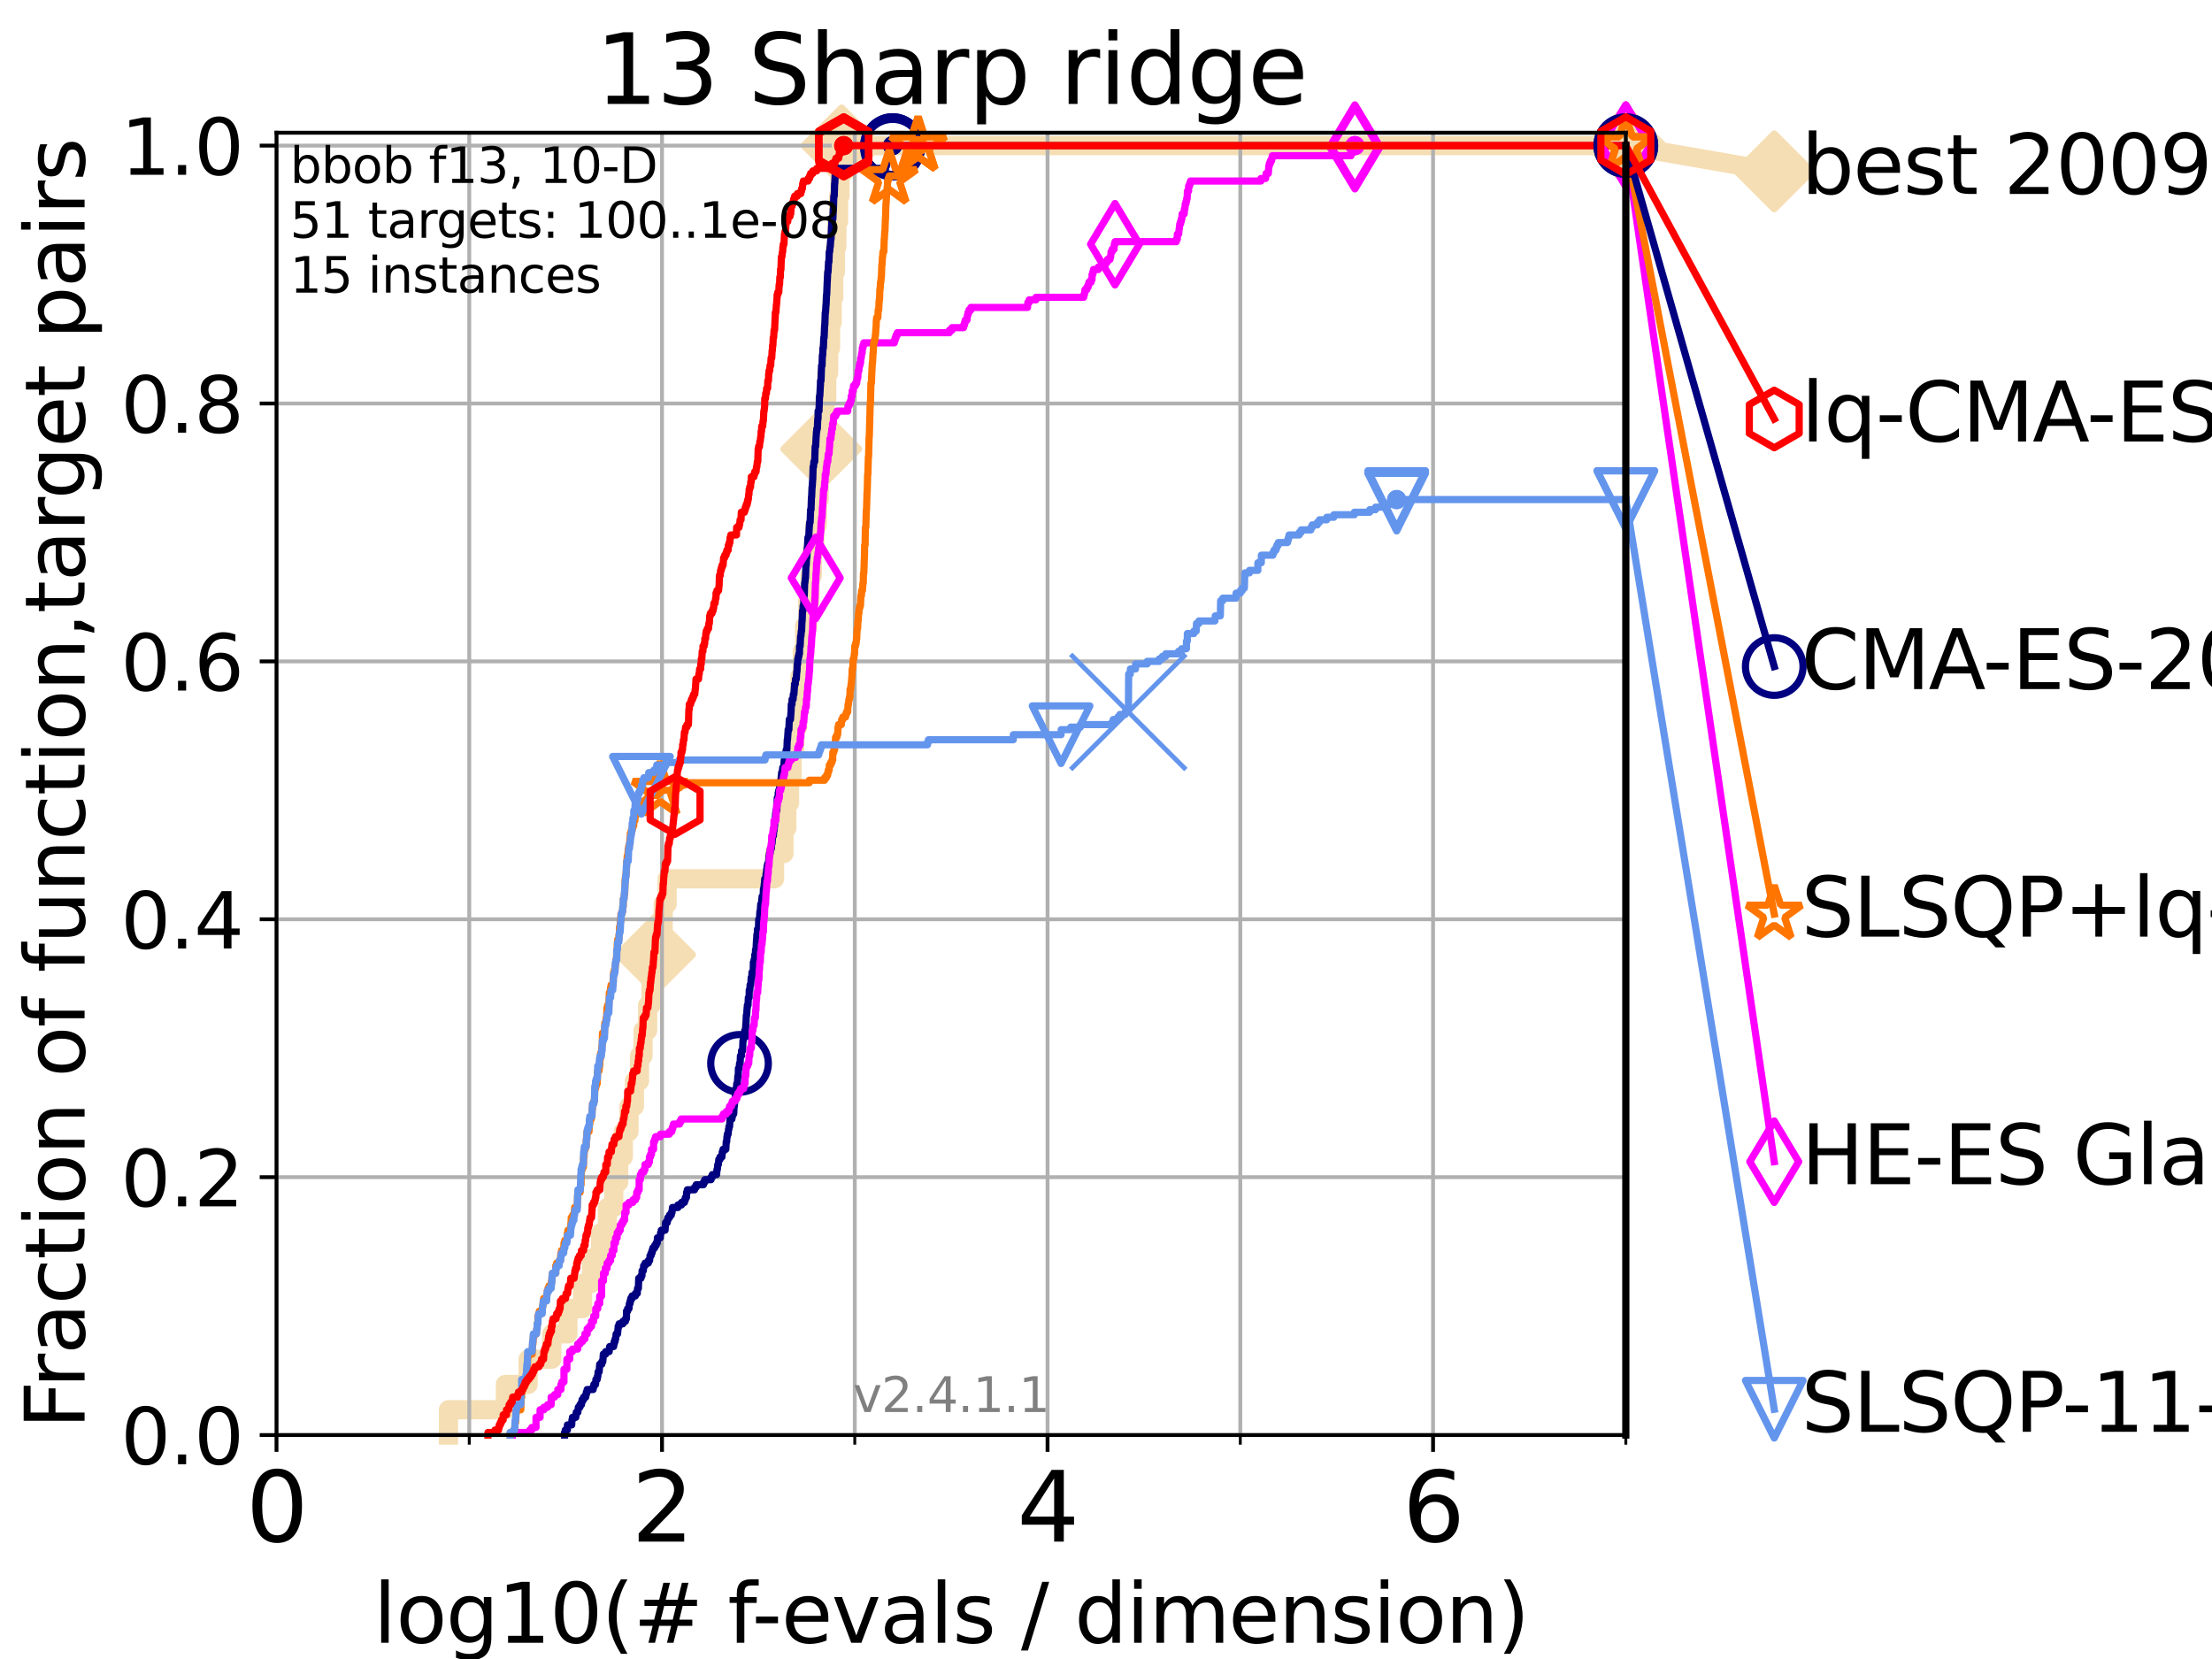 <?xml version="1.0" encoding="utf-8" standalone="no"?>
<!DOCTYPE svg PUBLIC "-//W3C//DTD SVG 1.1//EN"
  "http://www.w3.org/Graphics/SVG/1.1/DTD/svg11.dtd">
<svg height="345.6pt" version="1.1" viewBox="0 0 460.8 345.6" width="460.8pt" xmlns="http://www.w3.org/2000/svg" xmlns:xlink="http://www.w3.org/1999/xlink">
 <defs>
  <style type="text/css">*{stroke-linecap:butt;stroke-linejoin:round;}</style>
 </defs>
 <g id="figure_1">
  <g id="patch_1">
   <path d="M 0 345.6 
L 460.8 345.6 
L 460.8 0 
L 0 0 
z
" style="fill:#ffffff;"/>
  </g>
  <g id="axes_1">
   <g id="patch_2">
    <path d="M 57.6 298.944 
L 338.688 298.944 
L 338.688 27.648 
L 57.6 27.648 
z
" style="fill:#ffffff;"/>
   </g>
   <g id="line2d_1">
    <path d="M 93.422 298.944 
L 93.422 293.677 
L 105.285 293.677 
L 105.285 288.41 
L 110.017 288.41 
L 110.017 283.143 
L 114.947 283.143 
L 114.947 277.877 
L 118.31 277.877 
L 118.31 272.61 
L 121.355 272.61 
L 121.355 267.343 
L 123.233 267.343 
L 123.233 262.076 
L 125.111 262.076 
L 125.111 256.809 
L 126.54 256.809 
L 126.54 251.542 
L 127.861 251.542 
L 127.861 246.275 
L 128.886 246.275 
L 128.886 241.009 
L 129.853 241.009 
L 129.853 235.742 
L 131.031 235.742 
L 131.031 230.475 
L 132.158 230.475 
L 132.158 225.208 
L 133.216 225.208 
L 133.216 219.941 
L 133.954 219.941 
L 133.954 214.674 
L 134.912 214.674 
L 134.912 209.407 
L 135.622 209.407 
L 135.622 204.141 
L 136.457 204.141 
L 136.457 198.874 
L 137.271 198.874 
L 137.271 193.607 
L 138.153 193.607 
L 138.153 188.34 
L 138.976 188.34 
L 138.976 183.073 
L 161.357 183.073 
L 161.357 177.806 
L 163.312 177.806 
L 163.312 172.539 
L 163.915 172.539 
L 163.915 167.272 
L 164.475 167.272 
L 164.475 162.006 
L 165.003 162.006 
L 165.003 156.739 
L 165.576 156.739 
L 165.576 151.472 
L 166.162 151.472 
L 166.162 146.205 
L 166.652 146.205 
L 166.652 140.938 
L 167.129 140.938 
L 167.129 135.671 
L 167.621 135.671 
L 167.621 130.404 
L 168.263 130.404 
L 168.263 125.138 
L 168.749 125.138 
L 168.749 119.871 
L 169.219 119.871 
L 169.219 114.604 
L 169.752 114.604 
L 169.752 109.337 
L 170.278 109.337 
L 170.278 104.07 
L 170.653 104.07 
L 170.653 98.803 
L 171.08 98.803 
L 171.08 93.536 
L 171.42 93.536 
L 171.42 88.27 
L 171.869 88.27 
L 171.869 83.003 
L 172.228 83.003 
L 172.228 77.736 
L 172.619 77.736 
L 172.619 72.469 
L 173.028 72.469 
L 173.028 67.202 
L 173.358 67.202 
L 173.358 61.935 
L 173.686 61.935 
L 173.686 56.668 
L 174.037 56.668 
L 174.037 51.402 
L 174.342 51.402 
L 174.342 46.135 
L 174.686 46.135 
L 174.686 40.868 
L 174.974 40.868 
L 174.974 35.601 
L 175.32 35.601 
L 175.32 30.334 
L 338.688 30.334 
" style="fill:none;stroke:#f5deb3;stroke-linecap:square;stroke-width:4;"/>
   </g>
   <g id="line2d_2">
    <defs>
     <path d="M 0 7.778 
L 7.778 0 
L 0 -7.778 
L -7.778 0 
z
" id="mf12a230818" style="stroke:#f5deb3;stroke-linejoin:miter;stroke-width:1.5;"/>
    </defs>
    <g>
     <use style="fill:#f5deb3;stroke:#f5deb3;stroke-linejoin:miter;stroke-width:1.5;" x="136.457" xlink:href="#mf12a230818" y="198.874"/>
     <use style="fill:#f5deb3;stroke:#f5deb3;stroke-linejoin:miter;stroke-width:1.5;" x="171.08" xlink:href="#mf12a230818" y="93.536"/>
     <use style="fill:#f5deb3;stroke:#f5deb3;stroke-linejoin:miter;stroke-width:1.5;" x="175.32" xlink:href="#mf12a230818" y="30.334"/>
     <use style="fill:#f5deb3;stroke:#f5deb3;stroke-linejoin:miter;stroke-width:1.5;" x="175.32" xlink:href="#mf12a230818" y="30.334"/>
     <use style="fill:#f5deb3;stroke:#f5deb3;stroke-linejoin:miter;stroke-width:1.5;" x="338.688" xlink:href="#mf12a230818" y="30.334"/>
    </g>
   </g>
   <g id="line2d_3">
    <path style="fill:none;stroke:#f5deb3;stroke-linecap:square;stroke-width:4;"/>
    <g/>
   </g>
   <g id="line2d_4">
    <path d="M 338.688 30.334 
L 369.608 35.706 
" style="fill:none;stroke:#f5deb3;stroke-linecap:square;stroke-width:4;"/>
    <g>
     <use style="fill:#f5deb3;stroke:#f5deb3;stroke-linejoin:miter;stroke-width:1.5;" x="338.688" xlink:href="#mf12a230818" y="30.334"/>
     <use style="fill:#f5deb3;stroke:#f5deb3;stroke-linejoin:miter;stroke-width:1.5;" x="369.608" xlink:href="#mf12a230818" y="35.706"/>
    </g>
   </g>
   <g id="matplotlib.axis_1">
    <g id="xtick_1">
     <g id="line2d_5">
      <path clip-path="url(#p7c4b9f808e)" d="M 57.6 298.944 
L 57.6 27.648 
" style="fill:none;stroke:#b0b0b0;stroke-linecap:square;stroke-width:0.8;"/>
     </g>
     <g id="line2d_6">
      <defs>
       <path d="M 0 0 
L 0 3.5 
" id="m41aec963dd" style="stroke:#000000;stroke-width:0.8;"/>
      </defs>
      <g>
       <use style="stroke:#000000;stroke-width:0.8;" x="57.6" xlink:href="#m41aec963dd" y="298.944"/>
      </g>
     </g>
     <g id="text_1">
      <!-- 0 -->
      <g transform="translate(51.237 321.141)scale(0.2 -0.2)">
       <defs>
        <path d="M 2034 4250 
Q 1547 4250 1301 3770 
Q 1056 3291 1056 2328 
Q 1056 1369 1301 889 
Q 1547 409 2034 409 
Q 2525 409 2770 889 
Q 3016 1369 3016 2328 
Q 3016 3291 2770 3770 
Q 2525 4250 2034 4250 
z
M 2034 4750 
Q 2819 4750 3233 4129 
Q 3647 3509 3647 2328 
Q 3647 1150 3233 529 
Q 2819 -91 2034 -91 
Q 1250 -91 836 529 
Q 422 1150 422 2328 
Q 422 3509 836 4129 
Q 1250 4750 2034 4750 
z
" id="DejaVuSans-30" transform="scale(0.016)"/>
       </defs>
       <use xlink:href="#DejaVuSans-30"/>
      </g>
     </g>
    </g>
    <g id="xtick_2">
     <g id="line2d_7">
      <path clip-path="url(#p7c4b9f808e)" d="M 137.911 298.944 
L 137.911 27.648 
" style="fill:none;stroke:#b0b0b0;stroke-linecap:square;stroke-width:0.8;"/>
     </g>
     <g id="line2d_8">
      <g>
       <use style="stroke:#000000;stroke-width:0.8;" x="137.911" xlink:href="#m41aec963dd" y="298.944"/>
      </g>
     </g>
     <g id="text_2">
      <!-- 2 -->
      <g transform="translate(131.548 321.141)scale(0.2 -0.2)">
       <defs>
        <path d="M 1228 531 
L 3431 531 
L 3431 0 
L 469 0 
L 469 531 
Q 828 903 1448 1529 
Q 2069 2156 2228 2338 
Q 2531 2678 2651 2914 
Q 2772 3150 2772 3378 
Q 2772 3750 2511 3984 
Q 2250 4219 1831 4219 
Q 1534 4219 1204 4116 
Q 875 4013 500 3803 
L 500 4441 
Q 881 4594 1212 4672 
Q 1544 4750 1819 4750 
Q 2544 4750 2975 4387 
Q 3406 4025 3406 3419 
Q 3406 3131 3298 2873 
Q 3191 2616 2906 2266 
Q 2828 2175 2409 1742 
Q 1991 1309 1228 531 
z
" id="DejaVuSans-32" transform="scale(0.016)"/>
       </defs>
       <use xlink:href="#DejaVuSans-32"/>
      </g>
     </g>
    </g>
    <g id="xtick_3">
     <g id="line2d_9">
      <path clip-path="url(#p7c4b9f808e)" d="M 218.222 298.944 
L 218.222 27.648 
" style="fill:none;stroke:#b0b0b0;stroke-linecap:square;stroke-width:0.8;"/>
     </g>
     <g id="line2d_10">
      <g>
       <use style="stroke:#000000;stroke-width:0.8;" x="218.222" xlink:href="#m41aec963dd" y="298.944"/>
      </g>
     </g>
     <g id="text_3">
      <!-- 4 -->
      <g transform="translate(211.859 321.141)scale(0.2 -0.2)">
       <defs>
        <path d="M 2419 4116 
L 825 1625 
L 2419 1625 
L 2419 4116 
z
M 2253 4666 
L 3047 4666 
L 3047 1625 
L 3713 1625 
L 3713 1100 
L 3047 1100 
L 3047 0 
L 2419 0 
L 2419 1100 
L 313 1100 
L 313 1709 
L 2253 4666 
z
" id="DejaVuSans-34" transform="scale(0.016)"/>
       </defs>
       <use xlink:href="#DejaVuSans-34"/>
      </g>
     </g>
    </g>
    <g id="xtick_4">
     <g id="line2d_11">
      <path clip-path="url(#p7c4b9f808e)" d="M 298.533 298.944 
L 298.533 27.648 
" style="fill:none;stroke:#b0b0b0;stroke-linecap:square;stroke-width:0.8;"/>
     </g>
     <g id="line2d_12">
      <g>
       <use style="stroke:#000000;stroke-width:0.8;" x="298.533" xlink:href="#m41aec963dd" y="298.944"/>
      </g>
     </g>
     <g id="text_4">
      <!-- 6 -->
      <g transform="translate(292.17 321.141)scale(0.2 -0.2)">
       <defs>
        <path d="M 2113 2584 
Q 1688 2584 1439 2293 
Q 1191 2003 1191 1497 
Q 1191 994 1439 701 
Q 1688 409 2113 409 
Q 2538 409 2786 701 
Q 3034 994 3034 1497 
Q 3034 2003 2786 2293 
Q 2538 2584 2113 2584 
z
M 3366 4563 
L 3366 3988 
Q 3128 4100 2886 4159 
Q 2644 4219 2406 4219 
Q 1781 4219 1451 3797 
Q 1122 3375 1075 2522 
Q 1259 2794 1537 2939 
Q 1816 3084 2150 3084 
Q 2853 3084 3261 2657 
Q 3669 2231 3669 1497 
Q 3669 778 3244 343 
Q 2819 -91 2113 -91 
Q 1303 -91 875 529 
Q 447 1150 447 2328 
Q 447 3434 972 4092 
Q 1497 4750 2381 4750 
Q 2619 4750 2861 4703 
Q 3103 4656 3366 4563 
z
" id="DejaVuSans-36" transform="scale(0.016)"/>
       </defs>
       <use xlink:href="#DejaVuSans-36"/>
      </g>
     </g>
    </g>
    <g id="xtick_5">
     <g id="line2d_13">
      <path clip-path="url(#p7c4b9f808e)" d="M 97.755 298.944 
L 97.755 27.648 
" style="fill:none;stroke:#b0b0b0;stroke-linecap:square;stroke-width:0.8;"/>
     </g>
     <g id="line2d_14">
      <defs>
       <path d="M 0 0 
L 0 2 
" id="m698b49231b" style="stroke:#000000;stroke-width:0.6;"/>
      </defs>
      <g>
       <use style="stroke:#000000;stroke-width:0.6;" x="97.755" xlink:href="#m698b49231b" y="298.944"/>
      </g>
     </g>
    </g>
    <g id="xtick_6">
     <g id="line2d_15">
      <path clip-path="url(#p7c4b9f808e)" d="M 178.066 298.944 
L 178.066 27.648 
" style="fill:none;stroke:#b0b0b0;stroke-linecap:square;stroke-width:0.8;"/>
     </g>
     <g id="line2d_16">
      <g>
       <use style="stroke:#000000;stroke-width:0.6;" x="178.066" xlink:href="#m698b49231b" y="298.944"/>
      </g>
     </g>
    </g>
    <g id="xtick_7">
     <g id="line2d_17">
      <path clip-path="url(#p7c4b9f808e)" d="M 258.377 298.944 
L 258.377 27.648 
" style="fill:none;stroke:#b0b0b0;stroke-linecap:square;stroke-width:0.8;"/>
     </g>
     <g id="line2d_18">
      <g>
       <use style="stroke:#000000;stroke-width:0.6;" x="258.377" xlink:href="#m698b49231b" y="298.944"/>
      </g>
     </g>
    </g>
    <g id="xtick_8">
     <g id="line2d_19">
      <path clip-path="url(#p7c4b9f808e)" d="M 338.688 298.944 
L 338.688 27.648 
" style="fill:none;stroke:#b0b0b0;stroke-linecap:square;stroke-width:0.8;"/>
     </g>
     <g id="line2d_20">
      <g>
       <use style="stroke:#000000;stroke-width:0.6;" x="338.688" xlink:href="#m698b49231b" y="298.944"/>
      </g>
     </g>
    </g>
    <g id="text_5">
     <!-- log10(# f-evals / dimension) -->
     <g transform="translate(77.764 342.218)scale(0.17 -0.17)">
      <defs>
       <path d="M 603 4863 
L 1178 4863 
L 1178 0 
L 603 0 
L 603 4863 
z
" id="DejaVuSans-6c" transform="scale(0.016)"/>
       <path d="M 1959 3097 
Q 1497 3097 1228 2736 
Q 959 2375 959 1747 
Q 959 1119 1226 758 
Q 1494 397 1959 397 
Q 2419 397 2687 759 
Q 2956 1122 2956 1747 
Q 2956 2369 2687 2733 
Q 2419 3097 1959 3097 
z
M 1959 3584 
Q 2709 3584 3137 3096 
Q 3566 2609 3566 1747 
Q 3566 888 3137 398 
Q 2709 -91 1959 -91 
Q 1206 -91 779 398 
Q 353 888 353 1747 
Q 353 2609 779 3096 
Q 1206 3584 1959 3584 
z
" id="DejaVuSans-6f" transform="scale(0.016)"/>
       <path d="M 2906 1791 
Q 2906 2416 2648 2759 
Q 2391 3103 1925 3103 
Q 1463 3103 1205 2759 
Q 947 2416 947 1791 
Q 947 1169 1205 825 
Q 1463 481 1925 481 
Q 2391 481 2648 825 
Q 2906 1169 2906 1791 
z
M 3481 434 
Q 3481 -459 3084 -895 
Q 2688 -1331 1869 -1331 
Q 1566 -1331 1297 -1286 
Q 1028 -1241 775 -1147 
L 775 -588 
Q 1028 -725 1275 -790 
Q 1522 -856 1778 -856 
Q 2344 -856 2625 -561 
Q 2906 -266 2906 331 
L 2906 616 
Q 2728 306 2450 153 
Q 2172 0 1784 0 
Q 1141 0 747 490 
Q 353 981 353 1791 
Q 353 2603 747 3093 
Q 1141 3584 1784 3584 
Q 2172 3584 2450 3431 
Q 2728 3278 2906 2969 
L 2906 3500 
L 3481 3500 
L 3481 434 
z
" id="DejaVuSans-67" transform="scale(0.016)"/>
       <path d="M 794 531 
L 1825 531 
L 1825 4091 
L 703 3866 
L 703 4441 
L 1819 4666 
L 2450 4666 
L 2450 531 
L 3481 531 
L 3481 0 
L 794 0 
L 794 531 
z
" id="DejaVuSans-31" transform="scale(0.016)"/>
       <path d="M 1984 4856 
Q 1566 4138 1362 3434 
Q 1159 2731 1159 2009 
Q 1159 1288 1364 580 
Q 1569 -128 1984 -844 
L 1484 -844 
Q 1016 -109 783 600 
Q 550 1309 550 2009 
Q 550 2706 781 3412 
Q 1013 4119 1484 4856 
L 1984 4856 
z
" id="DejaVuSans-28" transform="scale(0.016)"/>
       <path d="M 3272 2816 
L 2363 2816 
L 2100 1772 
L 3016 1772 
L 3272 2816 
z
M 2803 4594 
L 2478 3297 
L 3391 3297 
L 3719 4594 
L 4219 4594 
L 3897 3297 
L 4872 3297 
L 4872 2816 
L 3775 2816 
L 3519 1772 
L 4513 1772 
L 4513 1294 
L 3397 1294 
L 3072 0 
L 2572 0 
L 2894 1294 
L 1978 1294 
L 1656 0 
L 1153 0 
L 1478 1294 
L 494 1294 
L 494 1772 
L 1594 1772 
L 1856 2816 
L 850 2816 
L 850 3297 
L 1978 3297 
L 2297 4594 
L 2803 4594 
z
" id="DejaVuSans-23" transform="scale(0.016)"/>
       <path id="DejaVuSans-20" transform="scale(0.016)"/>
       <path d="M 2375 4863 
L 2375 4384 
L 1825 4384 
Q 1516 4384 1395 4259 
Q 1275 4134 1275 3809 
L 1275 3500 
L 2222 3500 
L 2222 3053 
L 1275 3053 
L 1275 0 
L 697 0 
L 697 3053 
L 147 3053 
L 147 3500 
L 697 3500 
L 697 3744 
Q 697 4328 969 4595 
Q 1241 4863 1831 4863 
L 2375 4863 
z
" id="DejaVuSans-66" transform="scale(0.016)"/>
       <path d="M 313 2009 
L 1997 2009 
L 1997 1497 
L 313 1497 
L 313 2009 
z
" id="DejaVuSans-2d" transform="scale(0.016)"/>
       <path d="M 3597 1894 
L 3597 1613 
L 953 1613 
Q 991 1019 1311 708 
Q 1631 397 2203 397 
Q 2534 397 2845 478 
Q 3156 559 3463 722 
L 3463 178 
Q 3153 47 2828 -22 
Q 2503 -91 2169 -91 
Q 1331 -91 842 396 
Q 353 884 353 1716 
Q 353 2575 817 3079 
Q 1281 3584 2069 3584 
Q 2775 3584 3186 3129 
Q 3597 2675 3597 1894 
z
M 3022 2063 
Q 3016 2534 2758 2815 
Q 2500 3097 2075 3097 
Q 1594 3097 1305 2825 
Q 1016 2553 972 2059 
L 3022 2063 
z
" id="DejaVuSans-65" transform="scale(0.016)"/>
       <path d="M 191 3500 
L 800 3500 
L 1894 563 
L 2988 3500 
L 3597 3500 
L 2284 0 
L 1503 0 
L 191 3500 
z
" id="DejaVuSans-76" transform="scale(0.016)"/>
       <path d="M 2194 1759 
Q 1497 1759 1228 1600 
Q 959 1441 959 1056 
Q 959 750 1161 570 
Q 1363 391 1709 391 
Q 2188 391 2477 730 
Q 2766 1069 2766 1631 
L 2766 1759 
L 2194 1759 
z
M 3341 1997 
L 3341 0 
L 2766 0 
L 2766 531 
Q 2569 213 2275 61 
Q 1981 -91 1556 -91 
Q 1019 -91 701 211 
Q 384 513 384 1019 
Q 384 1609 779 1909 
Q 1175 2209 1959 2209 
L 2766 2209 
L 2766 2266 
Q 2766 2663 2505 2880 
Q 2244 3097 1772 3097 
Q 1472 3097 1187 3025 
Q 903 2953 641 2809 
L 641 3341 
Q 956 3463 1253 3523 
Q 1550 3584 1831 3584 
Q 2591 3584 2966 3190 
Q 3341 2797 3341 1997 
z
" id="DejaVuSans-61" transform="scale(0.016)"/>
       <path d="M 2834 3397 
L 2834 2853 
Q 2591 2978 2328 3040 
Q 2066 3103 1784 3103 
Q 1356 3103 1142 2972 
Q 928 2841 928 2578 
Q 928 2378 1081 2264 
Q 1234 2150 1697 2047 
L 1894 2003 
Q 2506 1872 2764 1633 
Q 3022 1394 3022 966 
Q 3022 478 2636 193 
Q 2250 -91 1575 -91 
Q 1294 -91 989 -36 
Q 684 19 347 128 
L 347 722 
Q 666 556 975 473 
Q 1284 391 1588 391 
Q 1994 391 2212 530 
Q 2431 669 2431 922 
Q 2431 1156 2273 1281 
Q 2116 1406 1581 1522 
L 1381 1569 
Q 847 1681 609 1914 
Q 372 2147 372 2553 
Q 372 3047 722 3315 
Q 1072 3584 1716 3584 
Q 2034 3584 2315 3537 
Q 2597 3491 2834 3397 
z
" id="DejaVuSans-73" transform="scale(0.016)"/>
       <path d="M 1625 4666 
L 2156 4666 
L 531 -594 
L 0 -594 
L 1625 4666 
z
" id="DejaVuSans-2f" transform="scale(0.016)"/>
       <path d="M 2906 2969 
L 2906 4863 
L 3481 4863 
L 3481 0 
L 2906 0 
L 2906 525 
Q 2725 213 2448 61 
Q 2172 -91 1784 -91 
Q 1150 -91 751 415 
Q 353 922 353 1747 
Q 353 2572 751 3078 
Q 1150 3584 1784 3584 
Q 2172 3584 2448 3432 
Q 2725 3281 2906 2969 
z
M 947 1747 
Q 947 1113 1208 752 
Q 1469 391 1925 391 
Q 2381 391 2643 752 
Q 2906 1113 2906 1747 
Q 2906 2381 2643 2742 
Q 2381 3103 1925 3103 
Q 1469 3103 1208 2742 
Q 947 2381 947 1747 
z
" id="DejaVuSans-64" transform="scale(0.016)"/>
       <path d="M 603 3500 
L 1178 3500 
L 1178 0 
L 603 0 
L 603 3500 
z
M 603 4863 
L 1178 4863 
L 1178 4134 
L 603 4134 
L 603 4863 
z
" id="DejaVuSans-69" transform="scale(0.016)"/>
       <path d="M 3328 2828 
Q 3544 3216 3844 3400 
Q 4144 3584 4550 3584 
Q 5097 3584 5394 3201 
Q 5691 2819 5691 2113 
L 5691 0 
L 5113 0 
L 5113 2094 
Q 5113 2597 4934 2840 
Q 4756 3084 4391 3084 
Q 3944 3084 3684 2787 
Q 3425 2491 3425 1978 
L 3425 0 
L 2847 0 
L 2847 2094 
Q 2847 2600 2669 2842 
Q 2491 3084 2119 3084 
Q 1678 3084 1418 2786 
Q 1159 2488 1159 1978 
L 1159 0 
L 581 0 
L 581 3500 
L 1159 3500 
L 1159 2956 
Q 1356 3278 1631 3431 
Q 1906 3584 2284 3584 
Q 2666 3584 2933 3390 
Q 3200 3197 3328 2828 
z
" id="DejaVuSans-6d" transform="scale(0.016)"/>
       <path d="M 3513 2113 
L 3513 0 
L 2938 0 
L 2938 2094 
Q 2938 2591 2744 2837 
Q 2550 3084 2163 3084 
Q 1697 3084 1428 2787 
Q 1159 2491 1159 1978 
L 1159 0 
L 581 0 
L 581 3500 
L 1159 3500 
L 1159 2956 
Q 1366 3272 1645 3428 
Q 1925 3584 2291 3584 
Q 2894 3584 3203 3211 
Q 3513 2838 3513 2113 
z
" id="DejaVuSans-6e" transform="scale(0.016)"/>
       <path d="M 513 4856 
L 1013 4856 
Q 1481 4119 1714 3412 
Q 1947 2706 1947 2009 
Q 1947 1309 1714 600 
Q 1481 -109 1013 -844 
L 513 -844 
Q 928 -128 1133 580 
Q 1338 1288 1338 2009 
Q 1338 2731 1133 3434 
Q 928 4138 513 4856 
z
" id="DejaVuSans-29" transform="scale(0.016)"/>
      </defs>
      <use xlink:href="#DejaVuSans-6c"/>
      <use x="27.783" xlink:href="#DejaVuSans-6f"/>
      <use x="88.965" xlink:href="#DejaVuSans-67"/>
      <use x="152.441" xlink:href="#DejaVuSans-31"/>
      <use x="216.064" xlink:href="#DejaVuSans-30"/>
      <use x="279.688" xlink:href="#DejaVuSans-28"/>
      <use x="318.701" xlink:href="#DejaVuSans-23"/>
      <use x="402.49" xlink:href="#DejaVuSans-20"/>
      <use x="434.277" xlink:href="#DejaVuSans-66"/>
      <use x="463.982" xlink:href="#DejaVuSans-2d"/>
      <use x="500.066" xlink:href="#DejaVuSans-65"/>
      <use x="561.59" xlink:href="#DejaVuSans-76"/>
      <use x="620.77" xlink:href="#DejaVuSans-61"/>
      <use x="682.049" xlink:href="#DejaVuSans-6c"/>
      <use x="709.832" xlink:href="#DejaVuSans-73"/>
      <use x="761.932" xlink:href="#DejaVuSans-20"/>
      <use x="793.719" xlink:href="#DejaVuSans-2f"/>
      <use x="827.41" xlink:href="#DejaVuSans-20"/>
      <use x="859.197" xlink:href="#DejaVuSans-64"/>
      <use x="922.674" xlink:href="#DejaVuSans-69"/>
      <use x="950.457" xlink:href="#DejaVuSans-6d"/>
      <use x="1047.869" xlink:href="#DejaVuSans-65"/>
      <use x="1109.393" xlink:href="#DejaVuSans-6e"/>
      <use x="1172.771" xlink:href="#DejaVuSans-73"/>
      <use x="1224.871" xlink:href="#DejaVuSans-69"/>
      <use x="1252.654" xlink:href="#DejaVuSans-6f"/>
      <use x="1313.836" xlink:href="#DejaVuSans-6e"/>
      <use x="1377.215" xlink:href="#DejaVuSans-29"/>
     </g>
    </g>
   </g>
   <g id="matplotlib.axis_2">
    <g id="ytick_1">
     <g id="line2d_21">
      <path clip-path="url(#p7c4b9f808e)" d="M 57.6 298.944 
L 338.688 298.944 
" style="fill:none;stroke:#b0b0b0;stroke-linecap:square;stroke-width:0.8;"/>
     </g>
     <g id="line2d_22">
      <defs>
       <path d="M 0 0 
L -3.5 0 
" id="mf449426af2" style="stroke:#000000;stroke-width:0.8;"/>
      </defs>
      <g>
       <use style="stroke:#000000;stroke-width:0.8;" x="57.6" xlink:href="#mf449426af2" y="298.944"/>
      </g>
     </g>
     <g id="text_6">
      <!-- 0.0 -->
      <g transform="translate(25.155 305.023)scale(0.16 -0.16)">
       <defs>
        <path d="M 684 794 
L 1344 794 
L 1344 0 
L 684 0 
L 684 794 
z
" id="DejaVuSans-2e" transform="scale(0.016)"/>
       </defs>
       <use xlink:href="#DejaVuSans-30"/>
       <use x="63.623" xlink:href="#DejaVuSans-2e"/>
       <use x="95.41" xlink:href="#DejaVuSans-30"/>
      </g>
     </g>
    </g>
    <g id="ytick_2">
     <g id="line2d_23">
      <path clip-path="url(#p7c4b9f808e)" d="M 57.6 245.222 
L 338.688 245.222 
" style="fill:none;stroke:#b0b0b0;stroke-linecap:square;stroke-width:0.8;"/>
     </g>
     <g id="line2d_24">
      <g>
       <use style="stroke:#000000;stroke-width:0.8;" x="57.6" xlink:href="#mf449426af2" y="245.222"/>
      </g>
     </g>
     <g id="text_7">
      <!-- 0.2 -->
      <g transform="translate(25.155 251.301)scale(0.16 -0.16)">
       <use xlink:href="#DejaVuSans-30"/>
       <use x="63.623" xlink:href="#DejaVuSans-2e"/>
       <use x="95.41" xlink:href="#DejaVuSans-32"/>
      </g>
     </g>
    </g>
    <g id="ytick_3">
     <g id="line2d_25">
      <path clip-path="url(#p7c4b9f808e)" d="M 57.6 191.5 
L 338.688 191.5 
" style="fill:none;stroke:#b0b0b0;stroke-linecap:square;stroke-width:0.8;"/>
     </g>
     <g id="line2d_26">
      <g>
       <use style="stroke:#000000;stroke-width:0.8;" x="57.6" xlink:href="#mf449426af2" y="191.5"/>
      </g>
     </g>
     <g id="text_8">
      <!-- 0.4 -->
      <g transform="translate(25.155 197.579)scale(0.16 -0.16)">
       <use xlink:href="#DejaVuSans-30"/>
       <use x="63.623" xlink:href="#DejaVuSans-2e"/>
       <use x="95.41" xlink:href="#DejaVuSans-34"/>
      </g>
     </g>
    </g>
    <g id="ytick_4">
     <g id="line2d_27">
      <path clip-path="url(#p7c4b9f808e)" d="M 57.6 137.778 
L 338.688 137.778 
" style="fill:none;stroke:#b0b0b0;stroke-linecap:square;stroke-width:0.8;"/>
     </g>
     <g id="line2d_28">
      <g>
       <use style="stroke:#000000;stroke-width:0.8;" x="57.6" xlink:href="#mf449426af2" y="137.778"/>
      </g>
     </g>
     <g id="text_9">
      <!-- 0.6 -->
      <g transform="translate(25.155 143.857)scale(0.16 -0.16)">
       <use xlink:href="#DejaVuSans-30"/>
       <use x="63.623" xlink:href="#DejaVuSans-2e"/>
       <use x="95.41" xlink:href="#DejaVuSans-36"/>
      </g>
     </g>
    </g>
    <g id="ytick_5">
     <g id="line2d_29">
      <path clip-path="url(#p7c4b9f808e)" d="M 57.6 84.056 
L 338.688 84.056 
" style="fill:none;stroke:#b0b0b0;stroke-linecap:square;stroke-width:0.8;"/>
     </g>
     <g id="line2d_30">
      <g>
       <use style="stroke:#000000;stroke-width:0.8;" x="57.6" xlink:href="#mf449426af2" y="84.056"/>
      </g>
     </g>
     <g id="text_10">
      <!-- 0.8 -->
      <g transform="translate(25.155 90.135)scale(0.16 -0.16)">
       <defs>
        <path d="M 2034 2216 
Q 1584 2216 1326 1975 
Q 1069 1734 1069 1313 
Q 1069 891 1326 650 
Q 1584 409 2034 409 
Q 2484 409 2743 651 
Q 3003 894 3003 1313 
Q 3003 1734 2745 1975 
Q 2488 2216 2034 2216 
z
M 1403 2484 
Q 997 2584 770 2862 
Q 544 3141 544 3541 
Q 544 4100 942 4425 
Q 1341 4750 2034 4750 
Q 2731 4750 3128 4425 
Q 3525 4100 3525 3541 
Q 3525 3141 3298 2862 
Q 3072 2584 2669 2484 
Q 3125 2378 3379 2068 
Q 3634 1759 3634 1313 
Q 3634 634 3220 271 
Q 2806 -91 2034 -91 
Q 1263 -91 848 271 
Q 434 634 434 1313 
Q 434 1759 690 2068 
Q 947 2378 1403 2484 
z
M 1172 3481 
Q 1172 3119 1398 2916 
Q 1625 2713 2034 2713 
Q 2441 2713 2670 2916 
Q 2900 3119 2900 3481 
Q 2900 3844 2670 4047 
Q 2441 4250 2034 4250 
Q 1625 4250 1398 4047 
Q 1172 3844 1172 3481 
z
" id="DejaVuSans-38" transform="scale(0.016)"/>
       </defs>
       <use xlink:href="#DejaVuSans-30"/>
       <use x="63.623" xlink:href="#DejaVuSans-2e"/>
       <use x="95.41" xlink:href="#DejaVuSans-38"/>
      </g>
     </g>
    </g>
    <g id="ytick_6">
     <g id="line2d_31">
      <path clip-path="url(#p7c4b9f808e)" d="M 57.6 30.334 
L 338.688 30.334 
" style="fill:none;stroke:#b0b0b0;stroke-linecap:square;stroke-width:0.8;"/>
     </g>
     <g id="line2d_32">
      <g>
       <use style="stroke:#000000;stroke-width:0.8;" x="57.6" xlink:href="#mf449426af2" y="30.334"/>
      </g>
     </g>
     <g id="text_11">
      <!-- 1.0 -->
      <g transform="translate(25.155 36.413)scale(0.16 -0.16)">
       <use xlink:href="#DejaVuSans-31"/>
       <use x="63.623" xlink:href="#DejaVuSans-2e"/>
       <use x="95.41" xlink:href="#DejaVuSans-30"/>
      </g>
     </g>
    </g>
    <g id="text_12">
     <!-- Fraction of function,target pairs -->
     <g transform="translate(17.62 297.681)rotate(-90)scale(0.17 -0.17)">
      <defs>
       <path d="M 628 4666 
L 3309 4666 
L 3309 4134 
L 1259 4134 
L 1259 2759 
L 3109 2759 
L 3109 2228 
L 1259 2228 
L 1259 0 
L 628 0 
L 628 4666 
z
" id="DejaVuSans-46" transform="scale(0.016)"/>
       <path d="M 2631 2963 
Q 2534 3019 2420 3045 
Q 2306 3072 2169 3072 
Q 1681 3072 1420 2755 
Q 1159 2438 1159 1844 
L 1159 0 
L 581 0 
L 581 3500 
L 1159 3500 
L 1159 2956 
Q 1341 3275 1631 3429 
Q 1922 3584 2338 3584 
Q 2397 3584 2469 3576 
Q 2541 3569 2628 3553 
L 2631 2963 
z
" id="DejaVuSans-72" transform="scale(0.016)"/>
       <path d="M 3122 3366 
L 3122 2828 
Q 2878 2963 2633 3030 
Q 2388 3097 2138 3097 
Q 1578 3097 1268 2742 
Q 959 2388 959 1747 
Q 959 1106 1268 751 
Q 1578 397 2138 397 
Q 2388 397 2633 464 
Q 2878 531 3122 666 
L 3122 134 
Q 2881 22 2623 -34 
Q 2366 -91 2075 -91 
Q 1284 -91 818 406 
Q 353 903 353 1747 
Q 353 2603 823 3093 
Q 1294 3584 2113 3584 
Q 2378 3584 2631 3529 
Q 2884 3475 3122 3366 
z
" id="DejaVuSans-63" transform="scale(0.016)"/>
       <path d="M 1172 4494 
L 1172 3500 
L 2356 3500 
L 2356 3053 
L 1172 3053 
L 1172 1153 
Q 1172 725 1289 603 
Q 1406 481 1766 481 
L 2356 481 
L 2356 0 
L 1766 0 
Q 1100 0 847 248 
Q 594 497 594 1153 
L 594 3053 
L 172 3053 
L 172 3500 
L 594 3500 
L 594 4494 
L 1172 4494 
z
" id="DejaVuSans-74" transform="scale(0.016)"/>
       <path d="M 544 1381 
L 544 3500 
L 1119 3500 
L 1119 1403 
Q 1119 906 1312 657 
Q 1506 409 1894 409 
Q 2359 409 2629 706 
Q 2900 1003 2900 1516 
L 2900 3500 
L 3475 3500 
L 3475 0 
L 2900 0 
L 2900 538 
Q 2691 219 2414 64 
Q 2138 -91 1772 -91 
Q 1169 -91 856 284 
Q 544 659 544 1381 
z
M 1991 3584 
L 1991 3584 
z
" id="DejaVuSans-75" transform="scale(0.016)"/>
       <path d="M 750 794 
L 1409 794 
L 1409 256 
L 897 -744 
L 494 -744 
L 750 256 
L 750 794 
z
" id="DejaVuSans-2c" transform="scale(0.016)"/>
       <path d="M 1159 525 
L 1159 -1331 
L 581 -1331 
L 581 3500 
L 1159 3500 
L 1159 2969 
Q 1341 3281 1617 3432 
Q 1894 3584 2278 3584 
Q 2916 3584 3314 3078 
Q 3713 2572 3713 1747 
Q 3713 922 3314 415 
Q 2916 -91 2278 -91 
Q 1894 -91 1617 61 
Q 1341 213 1159 525 
z
M 3116 1747 
Q 3116 2381 2855 2742 
Q 2594 3103 2138 3103 
Q 1681 3103 1420 2742 
Q 1159 2381 1159 1747 
Q 1159 1113 1420 752 
Q 1681 391 2138 391 
Q 2594 391 2855 752 
Q 3116 1113 3116 1747 
z
" id="DejaVuSans-70" transform="scale(0.016)"/>
      </defs>
      <use xlink:href="#DejaVuSans-46"/>
      <use x="50.27" xlink:href="#DejaVuSans-72"/>
      <use x="91.383" xlink:href="#DejaVuSans-61"/>
      <use x="152.662" xlink:href="#DejaVuSans-63"/>
      <use x="207.643" xlink:href="#DejaVuSans-74"/>
      <use x="246.852" xlink:href="#DejaVuSans-69"/>
      <use x="274.635" xlink:href="#DejaVuSans-6f"/>
      <use x="335.816" xlink:href="#DejaVuSans-6e"/>
      <use x="399.195" xlink:href="#DejaVuSans-20"/>
      <use x="430.982" xlink:href="#DejaVuSans-6f"/>
      <use x="492.164" xlink:href="#DejaVuSans-66"/>
      <use x="527.369" xlink:href="#DejaVuSans-20"/>
      <use x="559.156" xlink:href="#DejaVuSans-66"/>
      <use x="594.361" xlink:href="#DejaVuSans-75"/>
      <use x="657.74" xlink:href="#DejaVuSans-6e"/>
      <use x="721.119" xlink:href="#DejaVuSans-63"/>
      <use x="776.1" xlink:href="#DejaVuSans-74"/>
      <use x="815.309" xlink:href="#DejaVuSans-69"/>
      <use x="843.092" xlink:href="#DejaVuSans-6f"/>
      <use x="904.273" xlink:href="#DejaVuSans-6e"/>
      <use x="967.652" xlink:href="#DejaVuSans-2c"/>
      <use x="999.439" xlink:href="#DejaVuSans-74"/>
      <use x="1038.648" xlink:href="#DejaVuSans-61"/>
      <use x="1099.928" xlink:href="#DejaVuSans-72"/>
      <use x="1139.291" xlink:href="#DejaVuSans-67"/>
      <use x="1202.768" xlink:href="#DejaVuSans-65"/>
      <use x="1264.291" xlink:href="#DejaVuSans-74"/>
      <use x="1303.5" xlink:href="#DejaVuSans-20"/>
      <use x="1335.287" xlink:href="#DejaVuSans-70"/>
      <use x="1398.764" xlink:href="#DejaVuSans-61"/>
      <use x="1460.043" xlink:href="#DejaVuSans-69"/>
      <use x="1487.826" xlink:href="#DejaVuSans-72"/>
      <use x="1528.939" xlink:href="#DejaVuSans-73"/>
     </g>
    </g>
   </g>
   <g id="line2d_33">
    <defs>
     <path d="M 0 1.5 
C 0.398 1.5 0.779 1.342 1.061 1.061 
C 1.342 0.779 1.5 0.398 1.5 0 
C 1.5 -0.398 1.342 -0.779 1.061 -1.061 
C 0.779 -1.342 0.398 -1.5 0 -1.5 
C -0.398 -1.5 -0.779 -1.342 -1.061 -1.061 
C -1.342 -0.779 -1.5 -0.398 -1.5 0 
C -1.5 0.398 -1.342 0.779 -1.061 1.061 
C -0.779 1.342 -0.398 1.5 0 1.5 
z
" id="m37ee6bf2c2" style="stroke:#f5deb3;"/>
    </defs>
    <g>
     <use style="fill:#f5deb3;stroke:#f5deb3;" x="175.32" xlink:href="#m37ee6bf2c2" y="30.334"/>
     <use style="fill:#f5deb3;stroke:#f5deb3;" x="175.32" xlink:href="#m37ee6bf2c2" y="30.334"/>
    </g>
   </g>
   <g id="line2d_34">
    <defs>
     <path d="M 0 1.5 
C 0.398 1.5 0.779 1.342 1.061 1.061 
C 1.342 0.779 1.5 0.398 1.5 0 
C 1.5 -0.398 1.342 -0.779 1.061 -1.061 
C 0.779 -1.342 0.398 -1.5 0 -1.5 
C -0.398 -1.5 -0.779 -1.342 -1.061 -1.061 
C -1.342 -0.779 -1.5 -0.398 -1.5 0 
C -1.5 0.398 -1.342 0.779 -1.061 1.061 
C -0.779 1.342 -0.398 1.5 0 1.5 
z
" id="m5b4a0d510c" style="stroke:#000080;"/>
    </defs>
    <g>
     <use style="fill:#000080;stroke:#000080;" x="185.939" xlink:href="#m5b4a0d510c" y="30.334"/>
     <use style="fill:#000080;stroke:#000080;" x="185.939" xlink:href="#m5b4a0d510c" y="30.334"/>
    </g>
   </g>
   <g id="line2d_35">
    <path d="M 117.598 298.944 
L 117.598 298.417 
L 117.765 298.417 
L 117.765 297.891 
L 118.203 297.891 
L 118.203 296.837 
L 119.097 296.837 
L 119.148 295.784 
L 119.25 295.784 
L 119.25 295.257 
L 119.948 295.257 
L 120.045 294.204 
L 120.382 294.204 
L 120.477 293.15 
L 120.806 293.15 
L 120.806 292.624 
L 121.128 292.624 
L 121.128 292.097 
L 121.265 292.097 
L 121.265 291.57 
L 121.579 291.57 
L 121.579 291.044 
L 122.018 291.044 
L 122.018 290.517 
L 122.148 290.517 
L 122.148 289.99 
L 122.319 289.99 
L 122.319 289.464 
L 123.554 289.464 
L 123.554 288.937 
L 123.712 288.937 
L 123.712 288.41 
L 124.063 288.41 
L 124.14 287.357 
L 124.407 287.357 
L 124.407 286.83 
L 124.52 286.83 
L 124.595 285.777 
L 124.818 285.777 
L 124.928 284.197 
L 125.363 284.197 
L 125.363 283.67 
L 125.577 283.67 
L 125.683 282.09 
L 126.168 282.09 
L 126.168 281.563 
L 126.905 281.563 
L 127.003 280.51 
L 127.83 280.51 
L 127.83 279.983 
L 127.954 279.983 
L 127.954 279.457 
L 128.138 279.457 
L 128.138 278.93 
L 128.26 278.93 
L 128.351 277.877 
L 128.65 277.877 
L 128.739 276.823 
L 128.768 276.823 
L 128.768 276.296 
L 128.973 276.296 
L 128.973 275.77 
L 129.77 275.77 
L 129.77 275.243 
L 130.291 275.243 
L 130.291 274.716 
L 130.505 274.716 
L 130.505 273.136 
L 130.744 273.136 
L 130.744 272.61 
L 131.031 272.61 
L 131.108 271.556 
L 131.262 271.556 
L 131.262 271.03 
L 131.389 271.03 
L 131.389 270.503 
L 131.666 270.503 
L 131.666 269.976 
L 132.351 269.976 
L 132.351 269.45 
L 132.754 269.45 
L 132.801 268.396 
L 132.987 268.396 
L 133.056 266.289 
L 133.533 266.289 
L 133.533 265.763 
L 133.734 265.763 
L 133.756 264.709 
L 134.019 264.709 
L 134.085 263.656 
L 134.386 263.656 
L 134.386 263.129 
L 135.056 263.129 
L 135.056 262.603 
L 135.321 262.603 
L 135.422 261.549 
L 135.642 261.549 
L 135.642 261.023 
L 135.839 261.023 
L 135.839 260.496 
L 135.996 260.496 
L 135.996 259.969 
L 136.381 259.969 
L 136.381 259.443 
L 136.701 259.443 
L 136.701 258.916 
L 136.924 258.916 
L 136.943 257.862 
L 137.559 257.862 
L 137.612 256.809 
L 137.753 256.809 
L 137.753 256.282 
L 138.544 256.282 
L 138.645 254.702 
L 138.993 254.702 
L 138.993 254.176 
L 139.14 254.176 
L 139.14 253.649 
L 139.462 253.649 
L 139.462 253.122 
L 139.84 253.122 
L 139.84 252.596 
L 139.996 252.596 
L 140.088 251.542 
L 141.235 251.542 
L 141.235 251.016 
L 141.969 251.016 
L 141.969 250.489 
L 142.58 250.489 
L 142.58 249.962 
L 142.779 249.962 
L 142.779 249.436 
L 143.015 249.436 
L 143.028 248.382 
L 143.183 248.382 
L 143.183 247.855 
L 144.689 247.855 
L 144.689 247.329 
L 145.028 247.329 
L 145.028 246.802 
L 146.538 246.802 
L 146.538 246.275 
L 146.823 246.275 
L 146.823 245.749 
L 148.123 245.749 
L 148.123 245.222 
L 148.392 245.222 
L 148.392 244.695 
L 149.287 244.695 
L 149.35 243.642 
L 149.432 243.642 
L 149.53 242.589 
L 149.655 242.589 
L 149.735 241.535 
L 149.999 241.535 
L 149.999 241.009 
L 150.395 241.009 
L 150.463 239.955 
L 150.624 239.955 
L 150.624 239.428 
L 151.203 239.428 
L 151.284 237.848 
L 151.381 237.848 
L 151.438 236.795 
L 151.51 236.795 
L 151.51 236.268 
L 151.685 236.268 
L 151.772 235.215 
L 151.85 235.215 
L 151.85 234.688 
L 151.983 234.688 
L 152.076 233.108 
L 152.474 233.108 
L 152.474 232.582 
L 152.587 232.582 
L 152.587 232.055 
L 152.848 232.055 
L 152.922 230.475 
L 152.974 230.475 
L 153.054 229.421 
L 153.12 229.421 
L 153.186 227.841 
L 153.258 227.841 
L 153.273 226.788 
L 153.417 226.788 
L 153.481 225.735 
L 153.602 225.735 
L 153.708 224.155 
L 153.792 224.155 
L 153.827 222.575 
L 153.988 222.575 
L 154.057 221.521 
L 154.181 221.521 
L 154.249 219.941 
L 154.473 219.941 
L 154.48 218.888 
L 154.701 218.888 
L 154.768 216.781 
L 154.841 216.781 
L 154.841 216.254 
L 155.018 216.254 
L 155.07 215.201 
L 155.142 215.201 
L 155.142 214.674 
L 155.297 214.674 
L 155.38 213.094 
L 155.412 213.094 
L 155.47 211.514 
L 155.546 211.514 
L 155.641 209.934 
L 155.685 209.934 
L 155.685 209.407 
L 155.829 209.407 
L 155.892 207.827 
L 156.059 207.827 
L 156.077 206.247 
L 156.212 206.247 
L 156.255 205.194 
L 156.388 205.194 
L 156.491 203.614 
L 156.628 203.614 
L 156.646 202.56 
L 156.906 202.56 
L 156.942 200.454 
L 157.087 200.454 
L 157.087 199.927 
L 157.203 199.927 
L 157.238 198.874 
L 157.358 198.874 
L 157.392 197.82 
L 157.495 197.82 
L 157.597 195.714 
L 157.625 195.714 
L 157.675 194.66 
L 157.771 194.66 
L 157.782 193.607 
L 157.993 193.607 
L 158.059 191.5 
L 158.228 191.5 
L 158.293 189.92 
L 158.369 189.92 
L 158.476 188.34 
L 158.631 188.34 
L 158.695 187.287 
L 158.753 187.287 
L 158.753 186.76 
L 158.979 186.76 
L 159.036 185.18 
L 159.114 185.18 
L 159.217 184.126 
L 159.242 184.126 
L 159.314 183.073 
L 159.543 183.073 
L 159.583 182.02 
L 159.658 182.02 
L 159.728 180.966 
L 159.788 180.966 
L 159.788 180.44 
L 159.917 180.44 
L 159.917 179.913 
L 160.103 179.913 
L 160.201 178.333 
L 160.288 178.333 
L 160.288 177.806 
L 160.418 177.806 
L 160.5 176.753 
L 160.694 176.753 
L 160.741 175.699 
L 160.84 175.699 
L 160.947 174.119 
L 161.114 174.119 
L 161.183 173.066 
L 161.243 173.066 
L 161.352 172.013 
L 161.366 172.013 
L 161.366 170.959 
L 161.488 170.959 
L 161.578 169.379 
L 161.645 169.379 
L 161.645 168.853 
L 161.819 168.853 
L 161.916 166.219 
L 162.109 166.219 
L 162.113 165.166 
L 162.226 165.166 
L 162.226 164.639 
L 162.364 164.639 
L 162.449 163.586 
L 162.573 163.586 
L 162.615 162.532 
L 162.691 162.532 
L 162.771 161.479 
L 162.821 161.479 
L 162.821 160.952 
L 162.95 160.952 
L 163.058 159.899 
L 163.267 159.899 
L 163.368 158.319 
L 163.594 158.319 
L 163.685 156.739 
L 163.773 156.739 
L 163.773 156.212 
L 163.919 156.212 
L 164.001 154.105 
L 164.052 154.105 
L 164.156 152.525 
L 164.18 152.525 
L 164.18 151.999 
L 164.341 151.999 
L 164.418 149.892 
L 164.671 149.892 
L 164.78 148.312 
L 164.795 148.312 
L 164.84 146.732 
L 164.992 146.732 
L 165.007 145.678 
L 165.226 145.678 
L 165.263 144.625 
L 165.389 144.625 
L 165.494 143.045 
L 165.515 143.045 
L 165.515 142.518 
L 165.679 142.518 
L 165.722 141.465 
L 165.887 141.465 
L 165.978 139.885 
L 166.031 139.885 
L 166.083 138.305 
L 166.169 138.305 
L 166.186 137.251 
L 166.303 137.251 
L 166.303 136.725 
L 166.429 136.725 
L 166.429 136.198 
L 166.541 136.198 
L 166.558 134.618 
L 166.682 134.618 
L 166.779 132.511 
L 166.856 132.511 
L 166.922 131.458 
L 166.988 131.458 
L 167.07 129.351 
L 167.103 129.351 
L 167.178 127.244 
L 167.272 127.244 
L 167.304 126.191 
L 167.411 126.191 
L 167.488 124.084 
L 167.539 124.084 
L 167.625 121.451 
L 167.663 121.451 
L 167.773 120.397 
L 167.798 120.397 
L 167.899 117.764 
L 167.948 117.764 
L 168.017 116.184 
L 168.085 116.184 
L 168.174 114.077 
L 168.202 114.077 
L 168.312 111.97 
L 168.473 111.97 
L 168.579 109.864 
L 168.588 109.864 
L 168.675 108.81 
L 168.764 108.81 
L 168.862 106.177 
L 168.953 106.177 
L 169.041 103.543 
L 169.076 103.543 
L 169.164 101.437 
L 169.196 101.437 
L 169.297 99.857 
L 169.314 99.857 
L 169.386 97.223 
L 169.48 97.223 
L 169.546 96.17 
L 169.716 96.17 
L 169.814 93.01 
L 169.914 93.01 
L 170.02 90.903 
L 170.028 90.903 
L 170.094 89.85 
L 170.149 89.85 
L 170.149 89.323 
L 170.262 89.323 
L 170.359 87.216 
L 170.419 87.216 
L 170.427 85.636 
L 170.613 85.636 
L 170.722 82.476 
L 170.783 82.476 
L 170.889 80.369 
L 170.912 80.369 
L 170.931 79.316 
L 171.035 79.316 
L 171.145 76.156 
L 171.253 76.156 
L 171.31 74.049 
L 171.379 74.049 
L 171.445 72.469 
L 171.529 72.469 
L 171.598 70.362 
L 171.678 70.362 
L 171.786 67.729 
L 171.829 67.729 
L 171.916 65.095 
L 171.97 65.095 
L 172.069 63.515 
L 172.089 63.515 
L 172.177 61.409 
L 172.216 61.409 
L 172.32 58.775 
L 172.328 58.775 
L 172.427 56.668 
L 172.497 56.668 
L 172.604 54.562 
L 172.68 54.562 
L 172.756 52.455 
L 172.827 52.455 
L 172.919 51.402 
L 172.956 51.402 
L 173.061 49.821 
L 173.121 49.821 
L 173.223 47.188 
L 173.244 47.188 
L 173.285 46.135 
L 173.395 46.135 
L 173.395 45.608 
L 173.508 45.608 
L 173.587 43.501 
L 173.623 43.501 
L 173.691 40.868 
L 173.785 40.868 
L 173.867 38.234 
L 173.898 38.234 
L 173.995 36.128 
L 174.268 36.128 
L 174.268 35.601 
L 174.499 35.601 
L 174.499 35.074 
L 184.497 35.074 
L 184.497 34.548 
L 184.683 34.548 
L 184.714 33.494 
L 184.843 33.494 
L 184.939 32.441 
L 185.181 32.441 
L 185.181 31.914 
L 185.497 31.914 
L 185.497 31.387 
L 185.709 31.387 
L 185.709 30.861 
L 185.939 30.861 
L 185.939 30.334 
L 338.688 30.334 
L 338.688 30.334 
" style="fill:none;stroke:#000080;stroke-linecap:square;stroke-width:1.5;"/>
   </g>
   <g id="line2d_36">
    <defs>
     <path d="M 0 6 
C 1.591 6 3.117 5.368 4.243 4.243 
C 5.368 3.117 6 1.591 6 0 
C 6 -1.591 5.368 -3.117 4.243 -4.243 
C 3.117 -5.368 1.591 -6 0 -6 
C -1.591 -6 -3.117 -5.368 -4.243 -4.243 
C -5.368 -3.117 -6 -1.591 -6 0 
C -6 1.591 -5.368 3.117 -4.243 4.243 
C -3.117 5.368 -1.591 6 0 6 
z
" id="m03daef5d97" style="stroke:#000080;stroke-width:1.5;"/>
    </defs>
    <g>
     <use style="fill-opacity:0;stroke:#000080;stroke-width:1.5;" x="154.057" xlink:href="#m03daef5d97" y="221.521"/>
     <use style="fill-opacity:0;stroke:#000080;stroke-width:1.5;" x="185.939" xlink:href="#m03daef5d97" y="30.861"/>
     <use style="fill-opacity:0;stroke:#000080;stroke-width:1.5;" x="185.939" xlink:href="#m03daef5d97" y="30.334"/>
     <use style="fill-opacity:0;stroke:#000080;stroke-width:1.5;" x="185.939" xlink:href="#m03daef5d97" y="30.334"/>
     <use style="fill-opacity:0;stroke:#000080;stroke-width:1.5;" x="338.688" xlink:href="#m03daef5d97" y="30.334"/>
    </g>
   </g>
   <g id="line2d_37">
    <path style="fill:none;stroke:#000080;stroke-linecap:square;stroke-width:1.5;"/>
    <g/>
   </g>
   <g id="line2d_38">
    <defs>
     <path d="M 0 1.5 
C 0.398 1.5 0.779 1.342 1.061 1.061 
C 1.342 0.779 1.5 0.398 1.5 0 
C 1.5 -0.398 1.342 -0.779 1.061 -1.061 
C 0.779 -1.342 0.398 -1.5 0 -1.5 
C -0.398 -1.5 -0.779 -1.342 -1.061 -1.061 
C -1.342 -0.779 -1.5 -0.398 -1.5 0 
C -1.5 0.398 -1.342 0.779 -1.061 1.061 
C -0.779 1.342 -0.398 1.5 0 1.5 
z
" id="m464605eb18" style="stroke:#ff00ff;"/>
    </defs>
    <g>
     <use style="fill:#ff00ff;stroke:#ff00ff;" x="282.246" xlink:href="#m464605eb18" y="30.334"/>
     <use style="fill:#ff00ff;stroke:#ff00ff;" x="282.246" xlink:href="#m464605eb18" y="30.334"/>
    </g>
   </g>
   <g id="line2d_39">
    <path d="M 106.699 298.944 
L 106.699 298.417 
L 110.359 298.417 
L 110.359 297.891 
L 110.777 297.891 
L 110.777 297.364 
L 111.663 297.364 
L 111.663 295.257 
L 112.507 295.257 
L 112.507 293.677 
L 113.311 293.677 
L 113.311 293.15 
L 114.08 293.15 
L 114.08 292.624 
L 114.817 292.624 
L 114.817 291.044 
L 115.523 291.044 
L 115.523 290.517 
L 116.203 290.517 
L 116.203 289.464 
L 116.856 289.464 
L 116.856 288.41 
L 117.03 288.41 
L 117.03 287.884 
L 117.486 287.884 
L 117.486 285.25 
L 118.094 285.25 
L 118.094 283.143 
L 118.682 283.143 
L 118.682 281.563 
L 119.25 281.563 
L 119.25 281.037 
L 120.335 281.037 
L 120.335 279.983 
L 120.852 279.983 
L 120.852 279.457 
L 121.355 279.457 
L 121.355 278.93 
L 121.844 278.93 
L 121.844 277.877 
L 122.319 277.877 
L 122.319 276.823 
L 122.782 276.823 
L 122.782 276.296 
L 123.233 276.296 
L 123.233 275.243 
L 123.673 275.243 
L 123.673 274.19 
L 124.101 274.19 
L 124.101 272.61 
L 124.52 272.61 
L 124.52 271.556 
L 124.928 271.556 
L 124.928 269.976 
L 125.328 269.976 
L 125.328 266.816 
L 125.718 266.816 
L 125.718 265.236 
L 126.1 265.236 
L 126.1 264.183 
L 126.473 264.183 
L 126.473 263.129 
L 126.839 263.129 
L 126.839 262.603 
L 127.197 262.603 
L 127.197 261.549 
L 127.548 261.549 
L 127.548 260.496 
L 127.892 260.496 
L 127.892 258.916 
L 128.23 258.916 
L 128.23 257.862 
L 128.561 257.862 
L 128.561 256.809 
L 128.886 256.809 
L 128.886 256.282 
L 129.205 256.282 
L 129.205 255.229 
L 129.518 255.229 
L 129.518 254.702 
L 129.826 254.702 
L 129.826 254.176 
L 130.128 254.176 
L 130.128 252.596 
L 130.425 252.596 
L 130.425 251.016 
L 131.005 251.016 
L 131.005 250.489 
L 131.84 250.489 
L 131.84 249.962 
L 132.375 249.962 
L 132.375 249.436 
L 132.636 249.436 
L 132.636 248.382 
L 132.894 248.382 
L 132.894 247.855 
L 133.148 247.855 
L 133.148 245.749 
L 133.398 245.749 
L 133.398 244.695 
L 133.645 244.695 
L 133.645 244.169 
L 134.128 244.169 
L 134.128 243.642 
L 134.365 243.642 
L 134.365 242.589 
L 135.056 242.589 
L 135.056 242.062 
L 135.281 242.062 
L 135.281 241.009 
L 135.502 241.009 
L 135.502 240.482 
L 135.721 240.482 
L 135.721 239.428 
L 136.151 239.428 
L 136.151 237.848 
L 136.362 237.848 
L 136.362 237.322 
L 136.57 237.322 
L 136.57 236.795 
L 137.576 236.795 
L 137.576 236.268 
L 139.43 236.268 
L 139.43 235.742 
L 139.949 235.742 
L 139.949 235.215 
L 140.119 235.215 
L 140.119 234.688 
L 140.287 234.688 
L 140.287 234.162 
L 141.578 234.162 
L 141.578 233.635 
L 141.886 233.635 
L 141.886 233.108 
L 150.412 233.108 
L 150.412 232.582 
L 150.691 232.582 
L 150.691 232.055 
L 151.325 232.055 
L 151.325 231.528 
L 151.85 231.528 
L 151.85 231.001 
L 151.967 231.001 
L 151.967 230.475 
L 152.36 230.475 
L 152.36 229.948 
L 152.542 229.948 
L 152.542 229.421 
L 153.098 229.421 
L 153.098 228.895 
L 153.495 228.895 
L 153.495 228.368 
L 153.652 228.368 
L 153.652 227.841 
L 154.036 227.841 
L 154.036 227.315 
L 154.263 227.315 
L 154.263 226.788 
L 154.926 226.788 
L 154.926 226.261 
L 155.044 226.261 
L 155.044 225.735 
L 155.213 225.735 
L 155.22 224.155 
L 155.355 224.155 
L 155.425 222.575 
L 155.495 222.575 
L 155.495 222.048 
L 155.773 222.048 
L 155.773 221.521 
L 155.978 221.521 
L 156.046 219.941 
L 156.181 219.941 
L 156.249 218.361 
L 156.515 218.361 
L 156.581 216.781 
L 156.646 216.781 
L 156.712 214.674 
L 156.842 214.674 
L 156.906 213.621 
L 157.099 213.621 
L 157.163 212.041 
L 157.352 212.041 
L 157.415 210.461 
L 157.478 210.461 
L 157.54 208.354 
L 157.602 208.354 
L 157.664 206.774 
L 157.849 206.774 
L 157.91 205.194 
L 157.97 205.194 
L 157.97 204.141 
L 158.092 204.141 
L 158.152 202.034 
L 158.212 202.034 
L 158.272 200.454 
L 158.38 200.454 
L 158.45 198.347 
L 158.567 198.347 
L 158.626 196.767 
L 158.743 196.767 
L 158.801 195.714 
L 158.858 195.714 
L 158.916 194.133 
L 159.031 194.133 
L 159.088 192.027 
L 159.145 192.027 
L 159.201 190.973 
L 159.258 190.973 
L 159.314 188.867 
L 159.37 188.867 
L 159.37 188.34 
L 159.482 188.34 
L 159.593 185.706 
L 159.648 185.706 
L 159.758 183.6 
L 159.867 183.6 
L 159.976 182.02 
L 160.03 182.02 
L 160.084 180.44 
L 160.191 180.44 
L 160.298 178.333 
L 160.351 178.333 
L 160.456 176.753 
L 160.561 176.753 
L 160.666 175.699 
L 160.718 175.699 
L 160.77 174.119 
L 160.924 174.119 
L 161.026 173.066 
L 161.077 173.066 
L 161.077 172.539 
L 161.229 172.539 
L 161.229 170.959 
L 161.627 170.959 
L 161.735 168.326 
L 161.775 168.326 
L 161.775 167.799 
L 161.92 167.799 
L 161.969 166.746 
L 162.208 166.746 
L 162.208 166.219 
L 162.351 166.219 
L 162.398 164.639 
L 162.632 164.639 
L 162.632 164.112 
L 162.771 164.112 
L 162.863 163.059 
L 163.091 163.059 
L 163.181 162.006 
L 163.271 162.006 
L 163.271 161.479 
L 163.405 161.479 
L 163.493 160.426 
L 163.538 160.426 
L 163.538 159.899 
L 164.145 159.899 
L 164.145 159.372 
L 164.272 159.372 
L 164.272 158.846 
L 164.441 158.846 
L 164.441 158.319 
L 164.855 158.319 
L 164.855 157.792 
L 165.732 157.792 
L 165.732 157.265 
L 166.079 157.265 
L 166.079 156.739 
L 166.193 156.739 
L 166.193 155.685 
L 166.419 155.685 
L 166.419 155.159 
L 166.672 155.159 
L 166.716 153.579 
L 166.826 153.579 
L 166.866 151.999 
L 167.08 151.999 
L 167.08 151.472 
L 167.295 151.472 
L 167.295 150.419 
L 167.436 150.419 
L 167.542 148.838 
L 167.577 148.838 
L 167.577 148.312 
L 167.716 148.312 
L 167.82 147.258 
L 167.958 147.258 
L 167.992 145.678 
L 168.094 145.678 
L 168.162 144.098 
L 168.23 144.098 
L 168.297 142.518 
L 168.364 142.518 
L 168.464 141.465 
L 168.497 141.465 
L 168.597 139.885 
L 168.639 139.885 
L 168.728 137.251 
L 168.761 137.251 
L 168.859 136.198 
L 168.891 136.198 
L 168.956 134.618 
L 169.021 134.618 
L 169.117 132.511 
L 169.149 132.511 
L 169.245 131.458 
L 169.277 131.458 
L 169.34 128.824 
L 169.403 128.824 
L 169.435 127.244 
L 169.529 127.244 
L 169.529 126.718 
L 169.654 126.718 
L 169.747 124.611 
L 169.777 124.611 
L 169.87 121.451 
L 169.928 121.451 
L 169.992 119.344 
L 170.045 119.344 
L 170.114 117.237 
L 170.218 117.237 
L 170.234 116.184 
L 170.332 116.184 
L 170.414 115.131 
L 170.503 115.131 
L 170.548 114.077 
L 170.671 114.077 
L 170.738 112.497 
L 170.825 112.497 
L 170.912 110.917 
L 170.97 110.917 
L 171.048 108.81 
L 171.113 108.81 
L 171.171 107.757 
L 171.256 107.757 
L 171.33 105.65 
L 171.369 105.65 
L 171.448 104.07 
L 171.481 104.07 
L 171.565 101.963 
L 171.714 101.963 
L 171.809 100.383 
L 171.871 100.383 
L 171.923 98.803 
L 172.059 98.803 
L 172.162 97.223 
L 172.221 97.223 
L 172.301 96.17 
L 172.436 96.17 
L 172.537 94.59 
L 172.702 94.59 
L 172.801 93.01 
L 172.827 93.01 
L 172.886 91.43 
L 173.096 91.43 
L 173.144 90.376 
L 173.227 90.376 
L 173.276 89.323 
L 173.42 89.323 
L 173.433 88.27 
L 173.576 88.27 
L 173.671 86.69 
L 174.09 86.69 
L 174.09 86.163 
L 174.363 86.163 
L 174.363 85.636 
L 176.603 85.636 
L 176.642 84.583 
L 176.879 84.583 
L 176.879 84.056 
L 177.152 84.056 
L 177.152 83.529 
L 177.3 83.529 
L 177.338 82.476 
L 177.528 82.476 
L 177.528 81.423 
L 177.753 81.423 
L 177.79 80.369 
L 178.195 80.369 
L 178.195 79.843 
L 178.465 79.843 
L 178.572 78.789 
L 178.678 78.789 
L 178.784 77.209 
L 178.924 77.209 
L 178.993 76.156 
L 179.132 76.156 
L 179.132 75.629 
L 179.269 75.629 
L 179.303 74.576 
L 179.405 74.576 
L 179.507 73.522 
L 179.608 73.522 
L 179.641 72.469 
L 179.774 72.469 
L 179.774 71.942 
L 179.94 71.942 
L 179.94 71.416 
L 186.305 71.416 
L 186.305 70.889 
L 186.483 70.889 
L 186.483 70.362 
L 186.658 70.362 
L 186.658 69.836 
L 186.918 69.836 
L 186.918 69.309 
L 197.779 69.309 
L 197.779 68.782 
L 198.318 68.782 
L 198.318 68.255 
L 200.726 68.255 
L 200.726 67.729 
L 200.918 67.729 
L 200.918 67.202 
L 201.069 67.202 
L 201.069 66.675 
L 201.443 66.675 
L 201.534 65.622 
L 201.644 65.622 
L 201.644 65.095 
L 201.862 65.095 
L 201.862 64.569 
L 202.255 64.569 
L 202.255 64.042 
L 214.051 64.042 
L 214.122 62.989 
L 214.403 62.989 
L 214.403 62.462 
L 215.808 62.462 
L 215.808 61.935 
L 225.756 61.935 
L 225.756 61.409 
L 225.901 61.409 
L 226.009 60.355 
L 226.399 60.355 
L 226.399 59.829 
L 226.677 59.829 
L 226.677 59.302 
L 226.848 59.302 
L 226.848 58.775 
L 227.292 58.775 
L 227.292 58.248 
L 227.491 58.248 
L 227.491 57.195 
L 227.654 57.195 
L 227.654 56.668 
L 227.784 56.668 
L 227.784 56.142 
L 228.817 56.142 
L 228.817 55.615 
L 229.474 55.615 
L 229.474 55.088 
L 230.344 55.088 
L 230.344 54.562 
L 230.709 54.562 
L 230.709 54.035 
L 231.247 54.035 
L 231.247 53.508 
L 231.373 53.508 
L 231.458 52.455 
L 231.67 52.455 
L 231.67 51.928 
L 232.078 51.928 
L 232.125 50.875 
L 232.279 50.875 
L 232.279 50.348 
L 245.041 50.348 
L 245.041 49.821 
L 245.25 49.821 
L 245.26 48.768 
L 245.532 48.768 
L 245.635 47.715 
L 245.654 47.715 
L 245.764 46.661 
L 245.93 46.661 
L 245.93 46.135 
L 246.083 46.135 
L 246.083 45.608 
L 246.201 45.608 
L 246.263 44.555 
L 246.688 44.555 
L 246.732 43.501 
L 246.845 43.501 
L 246.905 42.448 
L 247.077 42.448 
L 247.077 41.921 
L 247.188 41.921 
L 247.188 41.395 
L 247.305 41.395 
L 247.357 39.814 
L 247.598 39.814 
L 247.607 38.761 
L 247.813 38.761 
L 247.813 38.234 
L 248.005 38.234 
L 248.005 37.708 
L 262.674 37.708 
L 262.674 37.181 
L 263.649 37.181 
L 263.757 36.128 
L 264.216 36.128 
L 264.312 34.548 
L 264.438 34.548 
L 264.438 34.021 
L 264.643 34.021 
L 264.643 33.494 
L 264.905 33.494 
L 264.905 32.968 
L 265.044 32.968 
L 265.044 32.441 
L 281.429 32.441 
L 281.429 31.914 
L 281.715 31.914 
L 281.715 31.387 
L 281.971 31.387 
L 281.971 30.861 
L 282.246 30.861 
L 282.246 30.334 
L 338.688 30.334 
L 338.688 30.334 
" style="fill:none;stroke:#ff00ff;stroke-linecap:square;stroke-width:1.5;"/>
   </g>
   <g id="line2d_40">
    <defs>
     <path d="M 0 8.485 
L 5.091 0 
L 0 -8.485 
L -5.091 0 
z
" id="m4d946f5ff6" style="stroke:#ff00ff;stroke-linejoin:miter;stroke-width:1.5;"/>
    </defs>
    <g>
     <use style="fill-opacity:0;stroke:#ff00ff;stroke-linejoin:miter;stroke-width:1.5;" x="169.931" xlink:href="#m4d946f5ff6" y="120.397"/>
     <use style="fill-opacity:0;stroke:#ff00ff;stroke-linejoin:miter;stroke-width:1.5;" x="232.279" xlink:href="#m4d946f5ff6" y="50.875"/>
     <use style="fill-opacity:0;stroke:#ff00ff;stroke-linejoin:miter;stroke-width:1.5;" x="282.246" xlink:href="#m4d946f5ff6" y="30.861"/>
     <use style="fill-opacity:0;stroke:#ff00ff;stroke-linejoin:miter;stroke-width:1.5;" x="282.246" xlink:href="#m4d946f5ff6" y="30.334"/>
     <use style="fill-opacity:0;stroke:#ff00ff;stroke-linejoin:miter;stroke-width:1.5;" x="338.688" xlink:href="#m4d946f5ff6" y="30.334"/>
    </g>
   </g>
   <g id="line2d_41">
    <path style="fill:none;stroke:#ff00ff;stroke-linecap:square;stroke-width:1.5;"/>
    <g/>
   </g>
   <g id="line2d_42">
    <defs>
     <path d="M 0 1.5 
C 0.398 1.5 0.779 1.342 1.061 1.061 
C 1.342 0.779 1.5 0.398 1.5 0 
C 1.5 -0.398 1.342 -0.779 1.061 -1.061 
C 0.779 -1.342 0.398 -1.5 0 -1.5 
C -0.398 -1.5 -0.779 -1.342 -1.061 -1.061 
C -1.342 -0.779 -1.5 -0.398 -1.5 0 
C -1.5 0.398 -1.342 0.779 -1.061 1.061 
C -0.779 1.342 -0.398 1.5 0 1.5 
z
" id="m3ab57526e7" style="stroke:#ff7500;"/>
    </defs>
    <g>
     <use style="fill:#ff7500;stroke:#ff7500;" x="191.258" xlink:href="#m3ab57526e7" y="30.334"/>
     <use style="fill:#ff7500;stroke:#ff7500;" x="191.258" xlink:href="#m3ab57526e7" y="30.334"/>
    </g>
   </g>
   <g id="line2d_43">
    <path d="M 106.276 298.944 
L 106.276 298.417 
L 107.009 298.417 
L 107.009 297.891 
L 107.213 297.891 
L 107.314 296.311 
L 107.415 296.311 
L 107.515 294.204 
L 107.614 294.204 
L 107.614 293.677 
L 108.484 293.677 
L 108.578 291.044 
L 108.671 291.044 
L 108.671 289.464 
L 108.857 289.464 
L 108.857 288.41 
L 109.491 288.41 
L 109.58 287.357 
L 109.668 287.357 
L 109.756 285.25 
L 109.843 285.25 
L 109.93 282.617 
L 110.103 282.617 
L 110.103 282.09 
L 110.86 282.09 
L 110.942 279.983 
L 111.023 279.983 
L 111.105 278.403 
L 111.266 278.403 
L 111.266 277.877 
L 111.742 277.877 
L 111.82 276.823 
L 111.897 276.823 
L 111.897 275.77 
L 112.052 275.77 
L 112.052 274.19 
L 112.205 274.19 
L 112.205 273.663 
L 112.356 273.663 
L 112.356 273.136 
L 112.95 273.136 
L 113.023 272.083 
L 113.095 272.083 
L 113.168 271.03 
L 113.24 271.03 
L 113.24 270.503 
L 113.874 270.503 
L 113.943 269.45 
L 114.012 269.45 
L 114.012 268.923 
L 114.148 268.923 
L 114.148 268.396 
L 114.352 268.396 
L 114.352 267.87 
L 114.817 267.87 
L 114.882 266.816 
L 114.947 266.816 
L 115.012 265.763 
L 115.077 265.763 
L 115.077 265.236 
L 115.773 265.236 
L 115.773 263.656 
L 115.959 263.656 
L 115.959 263.129 
L 116.503 263.129 
L 116.503 262.603 
L 116.739 262.603 
L 116.798 261.549 
L 116.856 261.549 
L 116.856 261.023 
L 116.972 261.023 
L 116.972 260.496 
L 117.43 260.496 
L 117.486 258.916 
L 117.654 258.916 
L 117.654 258.389 
L 118.094 258.389 
L 118.203 256.809 
L 118.31 256.809 
L 118.31 256.282 
L 118.839 256.282 
L 118.943 254.702 
L 118.994 254.702 
L 118.994 253.649 
L 119.301 253.649 
L 119.301 253.122 
L 119.603 253.122 
L 119.702 251.542 
L 120.239 251.542 
L 120.335 248.909 
L 120.382 248.909 
L 120.382 248.382 
L 120.852 248.382 
L 120.945 246.802 
L 121.037 246.802 
L 121.128 243.642 
L 121.31 243.642 
L 121.31 243.115 
L 121.535 243.115 
L 121.579 241.009 
L 121.668 241.009 
L 121.712 239.428 
L 121.931 239.428 
L 121.931 238.902 
L 122.105 238.902 
L 122.148 237.322 
L 122.234 237.322 
L 122.277 235.742 
L 122.699 235.742 
L 122.782 234.162 
L 122.865 234.162 
L 122.948 233.108 
L 123.193 233.108 
L 123.193 232.582 
L 123.314 232.582 
L 123.354 231.001 
L 123.434 231.001 
L 123.434 229.948 
L 123.673 229.948 
L 123.673 229.421 
L 123.83 229.421 
L 123.908 226.788 
L 124.063 226.788 
L 124.063 226.261 
L 124.216 226.261 
L 124.216 225.735 
L 124.407 225.735 
L 124.482 223.101 
L 124.781 223.101 
L 124.892 222.048 
L 124.928 222.048 
L 125.002 220.468 
L 125.111 220.468 
L 125.111 219.414 
L 125.292 219.414 
L 125.399 217.834 
L 125.471 217.834 
L 125.506 215.201 
L 125.927 215.201 
L 125.996 213.094 
L 126.202 213.094 
L 126.27 212.041 
L 126.372 212.041 
L 126.44 209.934 
L 126.574 209.934 
L 126.574 209.407 
L 126.839 209.407 
L 126.937 206.774 
L 127.1 206.774 
L 127.197 205.721 
L 127.294 205.721 
L 127.294 205.194 
L 127.706 205.194 
L 127.799 203.087 
L 127.83 203.087 
L 127.83 202.56 
L 127.985 202.56 
L 127.985 202.034 
L 128.108 202.034 
L 128.199 200.98 
L 128.23 200.98 
L 128.321 199.927 
L 128.411 199.927 
L 128.501 197.82 
L 128.561 197.82 
L 128.62 196.24 
L 128.68 196.24 
L 128.68 195.714 
L 128.915 195.714 
L 128.944 194.66 
L 129.031 194.66 
L 129.06 193.08 
L 129.147 193.08 
L 129.233 192.027 
L 129.291 192.027 
L 129.348 190.447 
L 129.546 190.447 
L 129.546 189.92 
L 129.686 189.92 
L 129.742 188.867 
L 129.826 188.867 
L 129.853 187.287 
L 129.991 187.287 
L 130.073 186.233 
L 130.128 186.233 
L 130.237 183.073 
L 130.318 183.073 
L 130.398 182.02 
L 130.452 182.02 
L 130.559 179.386 
L 130.612 179.386 
L 130.665 178.333 
L 130.77 178.333 
L 130.875 176.753 
L 130.979 176.753 
L 130.979 176.226 
L 131.134 176.226 
L 131.236 174.646 
L 131.287 174.646 
L 131.313 173.593 
L 131.49 173.593 
L 131.49 173.066 
L 131.666 173.066 
L 131.666 172.539 
L 131.815 172.539 
L 131.815 172.013 
L 132.012 172.013 
L 132.036 170.959 
L 132.254 170.959 
L 132.327 169.906 
L 132.494 169.906 
L 132.494 169.379 
L 132.847 169.379 
L 132.871 168.326 
L 133.866 168.326 
L 133.866 167.799 
L 134.128 167.799 
L 134.236 166.746 
L 134.766 166.746 
L 134.766 166.219 
L 135.077 166.219 
L 135.077 165.692 
L 136.98 165.692 
L 136.98 165.166 
L 137.523 165.166 
L 137.523 164.639 
L 140.165 164.639 
L 140.165 164.112 
L 141.592 164.112 
L 141.592 163.586 
L 142.567 163.586 
L 142.567 163.059 
L 168.591 163.059 
L 168.591 162.532 
L 171.769 162.532 
L 171.769 162.006 
L 172.172 162.006 
L 172.172 161.479 
L 172.427 161.479 
L 172.427 160.952 
L 172.54 160.952 
L 172.54 160.426 
L 172.744 160.426 
L 172.759 159.372 
L 173.056 159.372 
L 173.056 158.846 
L 173.31 158.846 
L 173.31 158.319 
L 173.467 158.319 
L 173.483 156.739 
L 173.697 156.739 
L 173.697 156.212 
L 173.854 156.212 
L 173.949 154.632 
L 174.026 154.632 
L 174.07 153.579 
L 174.34 153.579 
L 174.34 153.052 
L 174.495 153.052 
L 174.574 151.472 
L 174.686 151.472 
L 174.686 150.945 
L 175.271 150.945 
L 175.33 149.892 
L 175.581 149.892 
L 175.581 149.365 
L 176.151 149.365 
L 176.151 148.838 
L 176.325 148.838 
L 176.325 148.312 
L 176.588 148.312 
L 176.659 146.732 
L 176.752 146.732 
L 176.842 145.678 
L 176.95 145.678 
L 176.95 145.152 
L 177.072 145.152 
L 177.08 143.572 
L 177.225 143.572 
L 177.294 142.518 
L 177.34 142.518 
L 177.449 140.938 
L 177.474 140.938 
L 177.526 139.358 
L 177.637 139.358 
L 177.737 137.251 
L 177.882 137.251 
L 177.965 136.198 
L 178.035 136.198 
L 178.052 134.618 
L 178.204 134.618 
L 178.204 134.091 
L 178.341 134.091 
L 178.429 133.038 
L 178.47 133.038 
L 178.556 130.931 
L 178.663 130.931 
L 178.708 129.351 
L 178.78 129.351 
L 178.846 127.771 
L 178.927 127.771 
L 178.96 126.718 
L 179.105 126.718 
L 179.105 126.191 
L 179.253 126.191 
L 179.342 124.084 
L 179.454 124.084 
L 179.495 123.031 
L 179.663 123.031 
L 179.763 121.451 
L 179.834 121.451 
L 179.882 119.344 
L 179.958 119.344 
L 180.061 116.184 
L 180.08 116.184 
L 180.117 113.55 
L 180.218 113.55 
L 180.269 109.864 
L 180.367 109.864 
L 180.472 106.177 
L 180.514 106.177 
L 180.62 102.49 
L 180.653 102.49 
L 180.748 98.803 
L 180.792 98.803 
L 180.901 95.116 
L 180.947 95.116 
L 181.056 90.903 
L 181.098 90.903 
L 181.199 86.69 
L 181.212 86.69 
L 181.273 84.056 
L 181.333 84.056 
L 181.429 79.843 
L 181.526 79.843 
L 181.632 77.209 
L 181.641 77.209 
L 181.719 75.629 
L 181.767 75.629 
L 181.864 73.522 
L 181.909 73.522 
L 182.001 71.416 
L 182.111 71.416 
L 182.111 70.889 
L 182.246 70.889 
L 182.339 69.836 
L 182.377 69.836 
L 182.48 68.255 
L 182.506 68.255 
L 182.558 66.675 
L 182.618 66.675 
L 182.618 66.149 
L 182.874 66.149 
L 182.941 64.569 
L 183.05 64.569 
L 183.152 62.462 
L 183.226 62.462 
L 183.284 60.355 
L 183.339 60.355 
L 183.425 58.775 
L 183.491 58.775 
L 183.574 57.722 
L 183.608 57.722 
L 183.707 55.088 
L 183.753 55.088 
L 183.83 53.508 
L 183.874 53.508 
L 183.928 52.455 
L 184.119 52.455 
L 184.199 49.821 
L 184.233 49.821 
L 184.303 48.241 
L 184.347 48.241 
L 184.444 45.608 
L 184.47 45.608 
L 184.558 42.448 
L 184.594 42.448 
L 184.704 40.341 
L 184.729 40.341 
L 184.838 38.761 
L 184.873 38.761 
L 184.877 37.708 
L 185.024 37.708 
L 185.024 37.181 
L 185.236 37.181 
L 185.236 36.654 
L 188.069 36.654 
L 188.069 36.128 
L 188.236 36.128 
L 188.312 35.074 
L 188.413 35.074 
L 188.44 34.021 
L 188.603 34.021 
L 188.603 33.494 
L 188.732 33.494 
L 188.774 32.441 
L 190.916 32.441 
L 190.916 31.914 
L 191.036 31.914 
L 191.036 31.387 
L 191.229 31.387 
L 191.258 30.334 
L 338.688 30.334 
L 338.688 30.334 
" style="fill:none;stroke:#ff7500;stroke-linecap:square;stroke-width:1.5;"/>
   </g>
   <g id="line2d_44">
    <defs>
     <path d="M 0 -6 
L -1.347 -1.854 
L -5.706 -1.854 
L -2.18 0.708 
L -3.527 4.854 
L -0 2.292 
L 3.527 4.854 
L 2.18 0.708 
L 5.706 -1.854 
L 1.347 -1.854 
z
" id="mc230b86372" style="stroke:#ff7500;stroke-linejoin:bevel;stroke-width:1.5;"/>
    </defs>
    <g>
     <use style="fill-opacity:0;stroke:#ff7500;stroke-linejoin:bevel;stroke-width:1.5;" x="137.523" xlink:href="#mc230b86372" y="164.639"/>
     <use style="fill-opacity:0;stroke:#ff7500;stroke-linejoin:bevel;stroke-width:1.5;" x="185.236" xlink:href="#mc230b86372" y="37.181"/>
     <use style="fill-opacity:0;stroke:#ff7500;stroke-linejoin:bevel;stroke-width:1.5;" x="191.258" xlink:href="#mc230b86372" y="30.334"/>
     <use style="fill-opacity:0;stroke:#ff7500;stroke-linejoin:bevel;stroke-width:1.5;" x="191.258" xlink:href="#mc230b86372" y="30.334"/>
     <use style="fill-opacity:0;stroke:#ff7500;stroke-linejoin:bevel;stroke-width:1.5;" x="338.688" xlink:href="#mc230b86372" y="30.334"/>
    </g>
   </g>
   <g id="line2d_45">
    <path style="fill:none;stroke:#ff7500;stroke-linecap:square;stroke-width:1.5;"/>
    <g/>
   </g>
   <g id="line2d_46">
    <defs>
     <path d="M 0 1.5 
C 0.398 1.5 0.779 1.342 1.061 1.061 
C 1.342 0.779 1.5 0.398 1.5 0 
C 1.5 -0.398 1.342 -0.779 1.061 -1.061 
C 0.779 -1.342 0.398 -1.5 0 -1.5 
C -0.398 -1.5 -0.779 -1.342 -1.061 -1.061 
C -1.342 -0.779 -1.5 -0.398 -1.5 0 
C -1.5 0.398 -1.342 0.779 -1.061 1.061 
C -0.779 1.342 -0.398 1.5 0 1.5 
z
" id="mecc6d4357d" style="stroke:#6495ed;"/>
    </defs>
    <g>
     <use style="fill:#6495ed;stroke:#6495ed;" x="290.953" xlink:href="#mecc6d4357d" y="104.07"/>
     <use style="fill:#6495ed;stroke:#6495ed;" x="290.953" xlink:href="#mecc6d4357d" y="104.07"/>
    </g>
   </g>
   <g id="line2d_47">
    <path d="M 106.276 298.944 
L 106.276 298.417 
L 107.009 298.417 
L 107.009 297.891 
L 107.213 297.891 
L 107.314 295.784 
L 107.415 295.784 
L 107.515 293.677 
L 107.614 293.677 
L 107.614 292.624 
L 108.484 292.624 
L 108.578 289.464 
L 108.671 289.464 
L 108.671 287.357 
L 109.491 287.357 
L 109.58 286.304 
L 109.668 286.304 
L 109.756 284.197 
L 109.843 284.197 
L 109.93 281.563 
L 110.86 281.563 
L 110.942 279.457 
L 111.023 279.457 
L 111.105 277.877 
L 111.742 277.877 
L 111.82 276.823 
L 111.897 276.823 
L 111.897 275.77 
L 112.052 275.77 
L 112.128 274.19 
L 112.205 274.19 
L 112.205 273.663 
L 112.95 273.663 
L 113.023 272.083 
L 113.095 272.083 
L 113.168 271.03 
L 113.874 271.03 
L 113.943 269.45 
L 114.012 269.45 
L 114.012 268.923 
L 114.352 268.923 
L 114.352 268.396 
L 114.817 268.396 
L 114.882 267.343 
L 114.947 267.343 
L 115.012 265.763 
L 115.077 265.763 
L 115.077 265.236 
L 115.773 265.236 
L 115.773 264.183 
L 115.959 264.183 
L 115.959 263.656 
L 116.503 263.656 
L 116.503 262.603 
L 116.798 262.603 
L 116.856 261.549 
L 116.972 261.549 
L 116.972 261.023 
L 117.43 261.023 
L 117.486 259.969 
L 117.654 259.969 
L 117.765 258.916 
L 118.094 258.916 
L 118.203 257.336 
L 118.839 257.336 
L 118.943 255.756 
L 118.994 255.756 
L 118.994 255.229 
L 119.148 255.229 
L 119.148 254.702 
L 119.301 254.702 
L 119.301 254.176 
L 119.553 254.176 
L 119.603 253.122 
L 119.702 253.122 
L 119.752 252.069 
L 120.239 252.069 
L 120.335 248.909 
L 120.382 248.909 
L 120.382 247.855 
L 120.899 247.855 
L 120.991 244.695 
L 121.037 244.695 
L 121.037 243.642 
L 121.174 243.642 
L 121.174 243.115 
L 121.31 243.115 
L 121.31 242.589 
L 121.535 242.589 
L 121.579 239.955 
L 121.712 239.955 
L 121.712 238.902 
L 122.105 238.902 
L 122.148 237.322 
L 122.234 237.322 
L 122.277 235.742 
L 122.362 235.742 
L 122.362 235.215 
L 122.531 235.215 
L 122.531 234.688 
L 122.741 234.688 
L 122.782 233.108 
L 122.865 233.108 
L 122.865 232.582 
L 123.314 232.582 
L 123.394 230.475 
L 123.434 230.475 
L 123.434 229.948 
L 123.712 229.948 
L 123.712 229.421 
L 123.83 229.421 
L 123.908 226.261 
L 124.063 226.261 
L 124.063 225.208 
L 124.216 225.208 
L 124.216 224.681 
L 124.444 224.681 
L 124.52 222.048 
L 124.781 222.048 
L 124.892 220.468 
L 125.002 220.468 
L 125.002 219.941 
L 125.292 219.941 
L 125.328 218.888 
L 125.435 218.888 
L 125.471 216.781 
L 125.718 216.781 
L 125.718 216.254 
L 125.927 216.254 
L 125.996 213.621 
L 126.202 213.621 
L 126.27 212.567 
L 126.406 212.567 
L 126.44 211.514 
L 126.574 211.514 
L 126.574 210.987 
L 126.839 210.987 
L 126.937 207.827 
L 127.197 207.827 
L 127.294 206.247 
L 127.643 206.247 
L 127.737 204.667 
L 127.768 204.667 
L 127.799 203.087 
L 127.985 203.087 
L 127.985 202.56 
L 128.108 202.56 
L 128.199 200.454 
L 128.321 200.454 
L 128.321 199.927 
L 128.471 199.927 
L 128.501 197.82 
L 128.62 197.82 
L 128.68 196.24 
L 128.915 196.24 
L 129.002 194.66 
L 129.031 194.66 
L 129.031 194.133 
L 129.205 194.133 
L 129.291 192.027 
L 129.319 192.027 
L 129.405 190.447 
L 129.546 190.447 
L 129.546 189.92 
L 129.686 189.92 
L 129.742 188.867 
L 129.798 188.867 
L 129.853 187.287 
L 129.991 187.287 
L 130.101 185.706 
L 130.128 185.706 
L 130.237 183.6 
L 130.291 183.6 
L 130.318 182.546 
L 130.425 182.546 
L 130.479 180.44 
L 130.559 180.44 
L 130.559 179.386 
L 130.875 179.386 
L 130.979 176.753 
L 131.134 176.753 
L 131.134 175.699 
L 131.287 175.699 
L 131.389 174.119 
L 131.49 174.119 
L 131.591 173.066 
L 131.666 173.066 
L 131.691 171.486 
L 131.815 171.486 
L 131.84 170.433 
L 132.012 170.433 
L 132.036 168.853 
L 132.254 168.853 
L 132.327 167.272 
L 132.494 167.272 
L 132.494 166.746 
L 132.847 166.746 
L 132.917 165.692 
L 132.987 165.692 
L 132.987 165.166 
L 133.262 165.166 
L 133.262 164.639 
L 133.533 164.639 
L 133.623 163.586 
L 133.866 163.586 
L 133.888 162.532 
L 134.128 162.532 
L 134.128 162.006 
L 135.077 162.006 
L 135.138 160.952 
L 136.189 160.952 
L 136.189 160.426 
L 136.739 160.426 
L 136.813 159.372 
L 138.695 159.372 
L 138.695 158.846 
L 141.478 158.846 
L 141.478 158.319 
L 159.365 158.319 
L 159.365 157.792 
L 159.538 157.792 
L 159.538 157.265 
L 170.543 157.265 
L 170.543 156.739 
L 170.725 156.739 
L 170.725 156.212 
L 170.925 156.212 
L 170.925 155.685 
L 171.095 155.685 
L 171.095 155.159 
L 193.199 155.159 
L 193.199 154.632 
L 193.408 154.632 
L 193.408 154.105 
L 211.083 154.105 
L 211.101 153.052 
L 221.039 153.052 
L 221.065 151.999 
L 223.05 151.999 
L 223.05 151.472 
L 225.062 151.472 
L 225.062 150.945 
L 231.662 150.945 
L 231.662 150.419 
L 231.909 150.419 
L 231.909 149.892 
L 232.873 149.892 
L 232.873 149.365 
L 233.281 149.365 
L 233.281 148.838 
L 234.396 148.838 
L 234.396 148.312 
L 235.069 148.312 
L 235.123 140.411 
L 235.466 140.411 
L 235.477 139.358 
L 236.553 139.358 
L 236.564 138.305 
L 238.981 138.305 
L 238.981 137.778 
L 241.5 137.778 
L 241.5 137.251 
L 242.152 137.251 
L 242.152 136.725 
L 242.843 136.725 
L 242.843 136.198 
L 245.512 136.198 
L 245.512 135.671 
L 246.165 135.671 
L 246.165 135.145 
L 247.153 135.145 
L 247.158 133.565 
L 247.335 133.565 
L 247.345 131.985 
L 248.702 131.985 
L 248.702 131.458 
L 249.203 131.458 
L 249.25 129.878 
L 249.758 129.878 
L 249.758 129.351 
L 253.084 129.351 
L 253.151 128.298 
L 254.218 128.298 
L 254.285 125.138 
L 254.726 125.138 
L 254.726 124.611 
L 257.491 124.611 
L 257.5 123.558 
L 258.393 123.558 
L 258.393 123.031 
L 258.788 123.031 
L 258.788 122.504 
L 259.226 122.504 
L 259.327 119.344 
L 260.285 119.344 
L 260.285 118.817 
L 262.037 118.817 
L 262.041 117.237 
L 262.754 117.237 
L 262.768 115.657 
L 265.16 115.657 
L 265.16 115.131 
L 265.399 115.131 
L 265.399 114.604 
L 265.805 114.604 
L 265.805 114.077 
L 266.005 114.077 
L 266.005 113.55 
L 266.301 113.55 
L 266.301 113.024 
L 268.197 113.024 
L 268.197 112.497 
L 268.393 112.497 
L 268.393 111.97 
L 268.533 111.97 
L 268.533 111.444 
L 270.642 111.444 
L 270.642 110.917 
L 271.042 110.917 
L 271.042 110.39 
L 273.088 110.39 
L 273.088 109.864 
L 273.362 109.864 
L 273.362 109.337 
L 274.433 109.337 
L 274.433 108.81 
L 274.863 108.81 
L 274.863 108.284 
L 276.394 108.284 
L 276.394 107.757 
L 277.857 107.757 
L 277.857 107.23 
L 282.148 107.23 
L 282.148 106.704 
L 285.332 106.704 
L 285.332 106.177 
L 286.544 106.177 
L 286.544 105.65 
L 288.815 105.65 
L 288.815 105.124 
L 289.577 105.124 
L 289.577 104.597 
L 290.953 104.597 
L 290.953 104.07 
L 338.688 104.07 
L 338.688 104.07 
" style="fill:none;stroke:#6495ed;stroke-linecap:square;stroke-width:1.5;"/>
   </g>
   <g id="line2d_48">
    <defs>
     <path d="M -0 6 
L 6 -6 
L -6 -6 
z
" id="m8638f1e73e" style="stroke:#6495ed;stroke-linejoin:miter;stroke-width:1.5;"/>
    </defs>
    <g>
     <use style="fill-opacity:0;stroke:#6495ed;stroke-linejoin:miter;stroke-width:1.5;" x="133.623" xlink:href="#m8638f1e73e" y="163.586"/>
     <use style="fill-opacity:0;stroke:#6495ed;stroke-linejoin:miter;stroke-width:1.5;" x="221.039" xlink:href="#m8638f1e73e" y="153.052"/>
     <use style="fill-opacity:0;stroke:#6495ed;stroke-linejoin:miter;stroke-width:1.5;" x="290.953" xlink:href="#m8638f1e73e" y="104.597"/>
     <use style="fill-opacity:0;stroke:#6495ed;stroke-linejoin:miter;stroke-width:1.5;" x="290.953" xlink:href="#m8638f1e73e" y="104.07"/>
     <use style="fill-opacity:0;stroke:#6495ed;stroke-linejoin:miter;stroke-width:1.5;" x="338.688" xlink:href="#m8638f1e73e" y="104.07"/>
    </g>
   </g>
   <g id="line2d_49">
    <path style="fill:none;stroke:#6495ed;stroke-linecap:square;stroke-width:1.5;"/>
    <g/>
   </g>
   <g id="line2d_50">
    <path clip-path="url(#p7c4b9f808e)" d="M 235.039 148.312 
" style="fill:none;stroke:#6495ed;stroke-linecap:square;stroke-width:1.5;"/>
    <defs>
     <path d="M -12 12 
L 12 -12 
M -12 -12 
L 12 12 
" id="mce1a5b8e5a" style="stroke:#6495ed;"/>
    </defs>
    <g clip-path="url(#p7c4b9f808e)">
     <use style="fill:#6495ed;stroke:#6495ed;" x="235.039" xlink:href="#mce1a5b8e5a" y="148.312"/>
    </g>
   </g>
   <g id="line2d_51">
    <defs>
     <path d="M 0 1.5 
C 0.398 1.5 0.779 1.342 1.061 1.061 
C 1.342 0.779 1.5 0.398 1.5 0 
C 1.5 -0.398 1.342 -0.779 1.061 -1.061 
C 0.779 -1.342 0.398 -1.5 0 -1.5 
C -0.398 -1.5 -0.779 -1.342 -1.061 -1.061 
C -1.342 -0.779 -1.5 -0.398 -1.5 0 
C -1.5 0.398 -1.342 0.779 -1.061 1.061 
C -0.779 1.342 -0.398 1.5 0 1.5 
z
" id="m88dc55e4fc" style="stroke:#ff0000;"/>
    </defs>
    <g>
     <use style="fill:#ff0000;stroke:#ff0000;" x="175.76" xlink:href="#m88dc55e4fc" y="30.334"/>
     <use style="fill:#ff0000;stroke:#ff0000;" x="175.76" xlink:href="#m88dc55e4fc" y="30.334"/>
    </g>
   </g>
   <g id="line2d_52">
    <path d="M 101.647 298.944 
L 101.647 298.417 
L 103.118 298.417 
L 103.118 297.891 
L 103.871 297.891 
L 103.871 297.364 
L 103.993 297.364 
L 103.993 296.837 
L 104.235 296.837 
L 104.235 296.311 
L 104.474 296.311 
L 104.474 295.784 
L 104.826 295.784 
L 104.826 294.731 
L 105.51 294.731 
L 105.51 293.677 
L 105.952 293.677 
L 106.061 292.624 
L 106.383 292.624 
L 106.383 292.097 
L 106.699 292.097 
L 106.803 291.044 
L 107.811 291.044 
L 107.811 290.517 
L 108.006 290.517 
L 108.006 289.99 
L 108.671 289.99 
L 108.671 289.464 
L 108.949 289.464 
L 108.949 288.937 
L 109.222 288.937 
L 109.222 288.41 
L 109.402 288.41 
L 109.402 287.884 
L 109.756 287.884 
L 109.756 287.357 
L 110.189 287.357 
L 110.189 286.83 
L 110.611 286.83 
L 110.611 286.304 
L 110.942 286.304 
L 110.942 285.777 
L 111.186 285.777 
L 111.186 285.25 
L 111.426 285.25 
L 111.426 284.723 
L 112.281 284.723 
L 112.281 284.197 
L 112.656 284.197 
L 112.656 283.67 
L 112.804 283.67 
L 112.804 283.143 
L 113.24 283.143 
L 113.311 281.563 
L 113.454 281.563 
L 113.454 281.037 
L 113.665 281.037 
L 113.665 280.51 
L 113.804 280.51 
L 113.804 279.983 
L 114.148 279.983 
L 114.216 278.93 
L 114.284 278.93 
L 114.284 278.403 
L 114.419 278.403 
L 114.419 277.877 
L 114.619 277.877 
L 114.619 277.35 
L 114.882 277.35 
L 114.882 276.296 
L 115.012 276.296 
L 115.077 275.243 
L 115.206 275.243 
L 115.206 274.716 
L 115.835 274.716 
L 115.835 274.19 
L 115.959 274.19 
L 115.959 273.663 
L 116.323 273.663 
L 116.323 273.136 
L 116.503 273.136 
L 116.503 272.61 
L 116.68 272.61 
L 116.739 271.03 
L 117.145 271.03 
L 117.145 270.503 
L 117.821 270.503 
L 117.931 269.45 
L 118.257 269.45 
L 118.31 268.396 
L 118.417 268.396 
L 118.417 267.87 
L 118.787 267.87 
L 118.891 266.289 
L 119.603 266.289 
L 119.702 265.236 
L 119.752 265.236 
L 119.752 264.709 
L 119.899 264.709 
L 119.899 264.183 
L 120.142 264.183 
L 120.142 263.129 
L 120.287 263.129 
L 120.287 262.603 
L 120.43 262.603 
L 120.43 262.076 
L 120.713 262.076 
L 120.713 261.549 
L 121.083 261.549 
L 121.128 260.496 
L 121.579 260.496 
L 121.624 259.443 
L 121.888 259.443 
L 121.888 258.389 
L 122.018 258.389 
L 122.062 257.336 
L 122.277 257.336 
L 122.277 256.809 
L 122.405 256.809 
L 122.447 255.756 
L 122.573 255.756 
L 122.573 255.229 
L 122.741 255.229 
L 122.824 254.176 
L 122.906 254.176 
L 122.906 253.649 
L 123.233 253.649 
L 123.314 252.069 
L 123.354 252.069 
L 123.354 251.016 
L 123.633 251.016 
L 123.633 250.489 
L 123.908 250.489 
L 123.908 249.962 
L 124.024 249.962 
L 124.024 249.436 
L 124.14 249.436 
L 124.14 248.382 
L 124.407 248.382 
L 124.407 247.855 
L 124.965 247.855 
L 125.038 246.275 
L 125.111 246.275 
L 125.111 245.749 
L 125.328 245.749 
L 125.328 245.222 
L 125.683 245.222 
L 125.683 244.695 
L 125.823 244.695 
L 125.823 244.169 
L 126.202 244.169 
L 126.202 242.589 
L 126.507 242.589 
L 126.574 241.009 
L 126.839 241.009 
L 126.872 239.955 
L 127.358 239.955 
L 127.421 238.902 
L 127.485 238.902 
L 127.485 238.375 
L 127.892 238.375 
L 127.923 237.322 
L 128.199 237.322 
L 128.199 236.795 
L 128.944 236.795 
L 129.031 235.742 
L 129.118 235.742 
L 129.118 235.215 
L 129.348 235.215 
L 129.348 234.688 
L 129.518 234.688 
L 129.518 234.162 
L 129.798 234.162 
L 129.853 233.108 
L 129.964 233.108 
L 130.073 232.055 
L 130.101 232.055 
L 130.101 231.528 
L 130.371 231.528 
L 130.371 230.475 
L 130.559 230.475 
L 130.665 229.421 
L 130.717 229.421 
L 130.77 227.315 
L 131.364 227.315 
L 131.465 226.261 
L 131.49 226.261 
L 131.49 225.735 
L 131.641 225.735 
L 131.74 224.681 
L 131.765 224.681 
L 131.815 223.628 
L 131.987 223.628 
L 131.987 223.101 
L 132.73 223.101 
L 132.754 222.048 
L 132.894 222.048 
L 132.94 220.994 
L 133.033 220.994 
L 133.056 219.941 
L 133.171 219.941 
L 133.194 218.361 
L 133.375 218.361 
L 133.443 217.308 
L 133.533 217.308 
L 133.6 216.254 
L 133.645 216.254 
L 133.645 215.728 
L 133.778 215.728 
L 133.888 214.148 
L 133.932 214.148 
L 133.998 212.041 
L 134.343 212.041 
L 134.343 211.514 
L 134.598 211.514 
L 134.682 209.934 
L 134.974 209.934 
L 135.077 208.881 
L 135.097 208.881 
L 135.199 206.774 
L 135.281 206.774 
L 135.281 206.247 
L 135.422 206.247 
L 135.502 204.667 
L 135.562 204.667 
L 135.642 203.614 
L 135.682 203.614 
L 135.78 202.56 
L 135.839 202.56 
L 135.898 201.507 
L 136.035 201.507 
L 136.131 199.927 
L 136.151 199.927 
L 136.228 198.347 
L 136.438 198.347 
L 136.532 195.714 
L 136.57 195.714 
L 136.57 195.187 
L 136.701 195.187 
L 136.701 194.66 
L 136.869 194.66 
L 136.98 192.553 
L 137.053 192.553 
L 137.053 192.027 
L 137.181 192.027 
L 137.29 189.393 
L 137.326 189.393 
L 137.434 187.813 
L 137.451 187.813 
L 137.451 187.287 
L 137.647 187.287 
L 137.647 186.76 
L 137.911 186.76 
L 137.911 186.233 
L 138.084 186.233 
L 138.153 184.126 
L 138.205 184.126 
L 138.29 182.546 
L 138.324 182.546 
L 138.375 181.493 
L 138.528 181.493 
L 138.595 179.913 
L 138.861 179.913 
L 138.861 179.386 
L 139.074 179.386 
L 139.156 176.226 
L 139.253 176.226 
L 139.253 175.699 
L 139.43 175.699 
L 139.478 174.646 
L 139.62 174.646 
L 139.62 174.119 
L 139.856 174.119 
L 139.856 173.593 
L 140.058 173.593 
L 140.165 172.013 
L 140.181 172.013 
L 140.287 170.959 
L 140.303 170.959 
L 140.379 169.906 
L 140.424 169.906 
L 140.529 168.326 
L 140.634 168.326 
L 140.738 165.166 
L 140.768 165.166 
L 140.871 163.586 
L 140.9 163.586 
L 141.003 162.006 
L 141.032 162.006 
L 141.134 160.426 
L 141.235 160.426 
L 141.235 159.899 
L 141.407 159.899 
L 141.407 159.372 
L 141.564 159.372 
L 141.564 158.846 
L 141.746 158.846 
L 141.76 157.792 
L 141.858 157.792 
L 141.858 156.739 
L 142.065 156.739 
L 142.065 156.212 
L 142.189 156.212 
L 142.202 155.159 
L 142.311 155.159 
L 142.379 154.105 
L 142.486 154.105 
L 142.567 152.525 
L 142.713 152.525 
L 142.818 151.472 
L 143.106 151.472 
L 143.106 150.945 
L 143.414 150.945 
L 143.502 147.785 
L 143.578 147.785 
L 143.578 146.732 
L 143.866 146.732 
L 143.866 146.205 
L 144.038 146.205 
L 144.038 145.678 
L 144.282 145.678 
L 144.282 145.152 
L 144.499 145.152 
L 144.499 144.625 
L 144.736 144.625 
L 144.83 143.572 
L 144.865 143.572 
L 144.959 141.992 
L 144.982 141.992 
L 144.982 141.465 
L 145.52 141.465 
L 145.587 140.411 
L 145.655 140.411 
L 145.744 139.358 
L 145.965 139.358 
L 145.976 138.305 
L 146.086 138.305 
L 146.096 137.251 
L 146.205 137.251 
L 146.281 135.671 
L 146.442 135.671 
L 146.442 134.618 
L 146.686 134.618 
L 146.686 134.091 
L 146.802 134.091 
L 146.833 133.038 
L 146.989 133.038 
L 147.031 131.985 
L 147.124 131.985 
L 147.124 131.458 
L 147.338 131.458 
L 147.338 130.931 
L 147.61 130.931 
L 147.66 129.878 
L 147.77 129.878 
L 147.839 128.298 
L 147.976 128.298 
L 147.976 127.771 
L 148.335 127.771 
L 148.335 127.244 
L 148.545 127.244 
L 148.545 126.718 
L 148.668 126.718 
L 148.715 125.664 
L 148.966 125.664 
L 149.077 124.611 
L 149.159 124.611 
L 149.159 123.558 
L 149.341 123.558 
L 149.341 123.031 
L 149.691 123.031 
L 149.788 121.977 
L 149.806 121.977 
L 149.868 119.871 
L 150.042 119.871 
L 150.103 118.817 
L 150.25 118.817 
L 150.25 118.291 
L 150.404 118.291 
L 150.404 117.764 
L 150.632 117.764 
L 150.741 116.184 
L 150.966 116.184 
L 150.966 115.657 
L 151.252 115.657 
L 151.252 115.131 
L 151.414 115.131 
L 151.414 114.604 
L 151.693 114.604 
L 151.732 113.55 
L 151.905 113.55 
L 151.905 113.024 
L 152.053 113.024 
L 152.092 111.97 
L 152.23 111.97 
L 152.23 111.444 
L 153.424 111.444 
L 153.452 109.864 
L 153.953 109.864 
L 153.953 109.337 
L 154.085 109.337 
L 154.174 108.284 
L 154.372 108.284 
L 154.426 106.704 
L 155.096 106.704 
L 155.096 106.177 
L 155.265 106.177 
L 155.265 105.65 
L 155.438 105.65 
L 155.438 105.124 
L 155.647 105.124 
L 155.647 104.597 
L 155.773 104.597 
L 155.773 104.07 
L 155.885 104.07 
L 155.96 103.017 
L 156.022 103.017 
L 156.059 101.963 
L 156.181 101.963 
L 156.181 101.437 
L 156.352 101.437 
L 156.394 100.383 
L 156.503 100.383 
L 156.503 99.33 
L 157.064 99.33 
L 157.064 98.803 
L 157.22 98.803 
L 157.22 98.277 
L 157.5 98.277 
L 157.597 97.223 
L 157.67 97.223 
L 157.765 96.17 
L 157.865 96.17 
L 157.937 93.536 
L 158.026 93.536 
L 158.026 93.01 
L 158.223 93.01 
L 158.288 91.956 
L 158.369 91.956 
L 158.476 90.903 
L 158.53 90.903 
L 158.557 89.85 
L 158.653 89.85 
L 158.674 88.796 
L 158.885 88.796 
L 158.947 87.743 
L 159.02 87.743 
L 159.119 85.636 
L 159.181 85.636 
L 159.283 84.583 
L 159.294 84.583 
L 159.309 83.003 
L 159.472 83.003 
L 159.512 81.949 
L 159.658 81.949 
L 159.698 80.896 
L 159.907 80.896 
L 159.946 79.316 
L 160.084 79.316 
L 160.147 77.736 
L 160.206 77.736 
L 160.206 77.209 
L 160.351 77.209 
L 160.409 76.156 
L 160.552 76.156 
L 160.633 74.576 
L 160.77 74.576 
L 160.849 72.996 
L 160.901 72.996 
L 160.947 71.942 
L 161.012 71.942 
L 161.068 70.362 
L 161.16 70.362 
L 161.252 68.782 
L 161.361 68.782 
L 161.47 66.149 
L 161.502 66.149 
L 161.511 65.095 
L 161.632 65.095 
L 161.735 63.515 
L 161.766 63.515 
L 161.876 61.935 
L 161.885 61.935 
L 161.885 61.409 
L 162.03 61.409 
L 162.03 60.882 
L 162.239 60.882 
L 162.308 59.302 
L 162.398 59.302 
L 162.454 57.722 
L 162.568 57.722 
L 162.585 56.142 
L 162.683 56.142 
L 162.771 53.508 
L 162.888 53.508 
L 162.983 52.455 
L 163.041 52.455 
L 163.091 51.402 
L 163.165 51.402 
L 163.165 50.875 
L 163.316 50.875 
L 163.417 48.768 
L 163.522 48.768 
L 163.522 48.241 
L 163.638 48.241 
L 163.741 46.661 
L 163.757 46.661 
L 163.757 46.135 
L 164.106 46.135 
L 164.191 45.081 
L 164.573 45.081 
L 164.573 44.555 
L 164.716 44.555 
L 164.821 42.975 
L 164.992 42.975 
L 164.992 42.448 
L 165.208 42.448 
L 165.208 41.921 
L 165.353 41.921 
L 165.353 41.395 
L 165.537 41.395 
L 165.537 40.868 
L 166.09 40.868 
L 166.09 40.341 
L 166.826 40.341 
L 166.826 39.814 
L 166.985 39.814 
L 166.985 39.288 
L 167.152 39.288 
L 167.223 38.234 
L 167.353 38.234 
L 167.353 37.708 
L 168.346 37.708 
L 168.346 37.181 
L 168.642 37.181 
L 168.642 36.654 
L 168.856 36.654 
L 168.856 36.128 
L 169.329 36.128 
L 169.329 35.601 
L 170.136 35.601 
L 170.136 35.074 
L 173.035 35.074 
L 173.035 34.548 
L 173.312 34.548 
L 173.312 34.021 
L 173.944 34.021 
L 173.944 33.494 
L 174.138 33.494 
L 174.138 32.968 
L 174.714 32.968 
L 174.714 32.441 
L 174.838 32.441 
L 174.838 31.914 
L 175.131 31.914 
L 175.242 30.861 
L 175.76 30.861 
L 175.76 30.334 
L 338.688 30.334 
L 338.688 30.334 
" style="fill:none;stroke:#ff0000;stroke-linecap:square;stroke-width:1.5;"/>
   </g>
   <g id="line2d_53">
    <defs>
     <path d="M 0 -6 
L -5.196 -3 
L -5.196 3 
L -0 6 
L 5.196 3 
L 5.196 -3 
z
" id="m9b48f183ea" style="stroke:#ff0000;stroke-linejoin:miter;stroke-width:1.5;"/>
    </defs>
    <g>
     <use style="fill-opacity:0;stroke:#ff0000;stroke-linejoin:miter;stroke-width:1.5;" x="140.634" xlink:href="#m9b48f183ea" y="167.799"/>
     <use style="fill-opacity:0;stroke:#ff0000;stroke-linejoin:miter;stroke-width:1.5;" x="175.76" xlink:href="#m9b48f183ea" y="30.861"/>
     <use style="fill-opacity:0;stroke:#ff0000;stroke-linejoin:miter;stroke-width:1.5;" x="175.76" xlink:href="#m9b48f183ea" y="30.334"/>
     <use style="fill-opacity:0;stroke:#ff0000;stroke-linejoin:miter;stroke-width:1.5;" x="175.76" xlink:href="#m9b48f183ea" y="30.334"/>
     <use style="fill-opacity:0;stroke:#ff0000;stroke-linejoin:miter;stroke-width:1.5;" x="338.688" xlink:href="#m9b48f183ea" y="30.334"/>
    </g>
   </g>
   <g id="line2d_54">
    <path style="fill:none;stroke:#ff0000;stroke-linecap:square;stroke-width:1.5;"/>
    <g/>
   </g>
   <g id="line2d_55">
    <path d="M 338.688 104.07 
L 369.608 293.572 
" style="fill:none;stroke:#6495ed;stroke-linecap:square;stroke-width:1.5;"/>
    <g>
     <use style="fill-opacity:0;stroke:#6495ed;stroke-linejoin:miter;stroke-width:1.5;" x="338.688" xlink:href="#m8638f1e73e" y="104.07"/>
     <use style="fill-opacity:0;stroke:#6495ed;stroke-linejoin:miter;stroke-width:1.5;" x="369.608" xlink:href="#m8638f1e73e" y="293.572"/>
    </g>
   </g>
   <g id="line2d_56">
    <path d="M 338.688 30.334 
L 369.608 241.999 
" style="fill:none;stroke:#ff00ff;stroke-linecap:square;stroke-width:1.5;"/>
    <g>
     <use style="fill-opacity:0;stroke:#ff00ff;stroke-linejoin:miter;stroke-width:1.5;" x="338.688" xlink:href="#m4d946f5ff6" y="30.334"/>
     <use style="fill-opacity:0;stroke:#ff00ff;stroke-linejoin:miter;stroke-width:1.5;" x="369.608" xlink:href="#m4d946f5ff6" y="241.999"/>
    </g>
   </g>
   <g id="line2d_57">
    <path d="M 338.688 30.334 
L 369.608 190.426 
" style="fill:none;stroke:#ff7500;stroke-linecap:square;stroke-width:1.5;"/>
    <g>
     <use style="fill-opacity:0;stroke:#ff7500;stroke-linejoin:bevel;stroke-width:1.5;" x="338.688" xlink:href="#mc230b86372" y="30.334"/>
     <use style="fill-opacity:0;stroke:#ff7500;stroke-linejoin:bevel;stroke-width:1.5;" x="369.608" xlink:href="#mc230b86372" y="190.426"/>
    </g>
   </g>
   <g id="line2d_58">
    <path d="M 338.688 30.334 
L 369.608 138.852 
" style="fill:none;stroke:#000080;stroke-linecap:square;stroke-width:1.5;"/>
    <g>
     <use style="fill-opacity:0;stroke:#000080;stroke-width:1.5;" x="338.688" xlink:href="#m03daef5d97" y="30.334"/>
     <use style="fill-opacity:0;stroke:#000080;stroke-width:1.5;" x="369.608" xlink:href="#m03daef5d97" y="138.852"/>
    </g>
   </g>
   <g id="line2d_59">
    <path d="M 338.688 30.334 
L 369.608 87.279 
" style="fill:none;stroke:#ff0000;stroke-linecap:square;stroke-width:1.5;"/>
    <g>
     <use style="fill-opacity:0;stroke:#ff0000;stroke-linejoin:miter;stroke-width:1.5;" x="338.688" xlink:href="#m9b48f183ea" y="30.334"/>
     <use style="fill-opacity:0;stroke:#ff0000;stroke-linejoin:miter;stroke-width:1.5;" x="369.608" xlink:href="#m9b48f183ea" y="87.279"/>
    </g>
   </g>
   <g id="line2d_60">
    <path d="M 338.688 298.944 
L 338.688 30.334 
" style="fill:none;stroke:#000000;stroke-linecap:square;stroke-width:1.5;"/>
   </g>
   <g id="patch_3">
    <path d="M 57.6 298.944 
L 57.6 27.648 
" style="fill:none;stroke:#000000;stroke-linecap:square;stroke-linejoin:miter;stroke-width:0.8;"/>
   </g>
   <g id="patch_4">
    <path d="M 338.688 298.944 
L 338.688 27.648 
" style="fill:none;stroke:#000000;stroke-linecap:square;stroke-linejoin:miter;stroke-width:0.8;"/>
   </g>
   <g id="patch_5">
    <path d="M 57.6 298.944 
L 338.688 298.944 
" style="fill:none;stroke:#000000;stroke-linecap:square;stroke-linejoin:miter;stroke-width:0.8;"/>
   </g>
   <g id="patch_6">
    <path d="M 57.6 27.648 
L 338.688 27.648 
" style="fill:none;stroke:#000000;stroke-linecap:square;stroke-linejoin:miter;stroke-width:0.8;"/>
   </g>
   <g id="text_13">
    <!-- SLSQP-11- -->
    <g transform="translate(375.229 298.263)scale(0.17 -0.17)">
     <defs>
      <path d="M 3425 4513 
L 3425 3897 
Q 3066 4069 2747 4153 
Q 2428 4238 2131 4238 
Q 1616 4238 1336 4038 
Q 1056 3838 1056 3469 
Q 1056 3159 1242 3001 
Q 1428 2844 1947 2747 
L 2328 2669 
Q 3034 2534 3370 2195 
Q 3706 1856 3706 1288 
Q 3706 609 3251 259 
Q 2797 -91 1919 -91 
Q 1588 -91 1214 -16 
Q 841 59 441 206 
L 441 856 
Q 825 641 1194 531 
Q 1563 422 1919 422 
Q 2459 422 2753 634 
Q 3047 847 3047 1241 
Q 3047 1584 2836 1778 
Q 2625 1972 2144 2069 
L 1759 2144 
Q 1053 2284 737 2584 
Q 422 2884 422 3419 
Q 422 4038 858 4394 
Q 1294 4750 2059 4750 
Q 2388 4750 2728 4690 
Q 3069 4631 3425 4513 
z
" id="DejaVuSans-53" transform="scale(0.016)"/>
      <path d="M 628 4666 
L 1259 4666 
L 1259 531 
L 3531 531 
L 3531 0 
L 628 0 
L 628 4666 
z
" id="DejaVuSans-4c" transform="scale(0.016)"/>
      <path d="M 2522 4238 
Q 1834 4238 1429 3725 
Q 1025 3213 1025 2328 
Q 1025 1447 1429 934 
Q 1834 422 2522 422 
Q 3209 422 3611 934 
Q 4013 1447 4013 2328 
Q 4013 3213 3611 3725 
Q 3209 4238 2522 4238 
z
M 3406 84 
L 4238 -825 
L 3475 -825 
L 2784 -78 
Q 2681 -84 2626 -87 
Q 2572 -91 2522 -91 
Q 1538 -91 948 567 
Q 359 1225 359 2328 
Q 359 3434 948 4092 
Q 1538 4750 2522 4750 
Q 3503 4750 4090 4092 
Q 4678 3434 4678 2328 
Q 4678 1516 4351 937 
Q 4025 359 3406 84 
z
" id="DejaVuSans-51" transform="scale(0.016)"/>
      <path d="M 1259 4147 
L 1259 2394 
L 2053 2394 
Q 2494 2394 2734 2622 
Q 2975 2850 2975 3272 
Q 2975 3691 2734 3919 
Q 2494 4147 2053 4147 
L 1259 4147 
z
M 628 4666 
L 2053 4666 
Q 2838 4666 3239 4311 
Q 3641 3956 3641 3272 
Q 3641 2581 3239 2228 
Q 2838 1875 2053 1875 
L 1259 1875 
L 1259 0 
L 628 0 
L 628 4666 
z
" id="DejaVuSans-50" transform="scale(0.016)"/>
     </defs>
     <use xlink:href="#DejaVuSans-53"/>
     <use x="63.477" xlink:href="#DejaVuSans-4c"/>
     <use x="119.189" xlink:href="#DejaVuSans-53"/>
     <use x="182.666" xlink:href="#DejaVuSans-51"/>
     <use x="261.377" xlink:href="#DejaVuSans-50"/>
     <use x="319.43" xlink:href="#DejaVuSans-2d"/>
     <use x="355.514" xlink:href="#DejaVuSans-31"/>
     <use x="419.137" xlink:href="#DejaVuSans-31"/>
     <use x="482.76" xlink:href="#DejaVuSans-2d"/>
    </g>
   </g>
   <g id="text_14">
    <!-- HE-ES Gla -->
    <g transform="translate(375.229 246.69)scale(0.17 -0.17)">
     <defs>
      <path d="M 628 4666 
L 1259 4666 
L 1259 2753 
L 3553 2753 
L 3553 4666 
L 4184 4666 
L 4184 0 
L 3553 0 
L 3553 2222 
L 1259 2222 
L 1259 0 
L 628 0 
L 628 4666 
z
" id="DejaVuSans-48" transform="scale(0.016)"/>
      <path d="M 628 4666 
L 3578 4666 
L 3578 4134 
L 1259 4134 
L 1259 2753 
L 3481 2753 
L 3481 2222 
L 1259 2222 
L 1259 531 
L 3634 531 
L 3634 0 
L 628 0 
L 628 4666 
z
" id="DejaVuSans-45" transform="scale(0.016)"/>
      <path d="M 3809 666 
L 3809 1919 
L 2778 1919 
L 2778 2438 
L 4434 2438 
L 4434 434 
Q 4069 175 3628 42 
Q 3188 -91 2688 -91 
Q 1594 -91 976 548 
Q 359 1188 359 2328 
Q 359 3472 976 4111 
Q 1594 4750 2688 4750 
Q 3144 4750 3555 4637 
Q 3966 4525 4313 4306 
L 4313 3634 
Q 3963 3931 3569 4081 
Q 3175 4231 2741 4231 
Q 1884 4231 1454 3753 
Q 1025 3275 1025 2328 
Q 1025 1384 1454 906 
Q 1884 428 2741 428 
Q 3075 428 3337 486 
Q 3600 544 3809 666 
z
" id="DejaVuSans-47" transform="scale(0.016)"/>
     </defs>
     <use xlink:href="#DejaVuSans-48"/>
     <use x="75.195" xlink:href="#DejaVuSans-45"/>
     <use x="138.379" xlink:href="#DejaVuSans-2d"/>
     <use x="174.463" xlink:href="#DejaVuSans-45"/>
     <use x="237.646" xlink:href="#DejaVuSans-53"/>
     <use x="301.123" xlink:href="#DejaVuSans-20"/>
     <use x="332.91" xlink:href="#DejaVuSans-47"/>
     <use x="410.4" xlink:href="#DejaVuSans-6c"/>
     <use x="438.184" xlink:href="#DejaVuSans-61"/>
    </g>
   </g>
   <g id="text_15">
    <!-- SLSQP+lq- -->
    <g transform="translate(375.229 195.117)scale(0.17 -0.17)">
     <defs>
      <path d="M 2944 4013 
L 2944 2272 
L 4684 2272 
L 4684 1741 
L 2944 1741 
L 2944 0 
L 2419 0 
L 2419 1741 
L 678 1741 
L 678 2272 
L 2419 2272 
L 2419 4013 
L 2944 4013 
z
" id="DejaVuSans-2b" transform="scale(0.016)"/>
      <path d="M 947 1747 
Q 947 1113 1208 752 
Q 1469 391 1925 391 
Q 2381 391 2643 752 
Q 2906 1113 2906 1747 
Q 2906 2381 2643 2742 
Q 2381 3103 1925 3103 
Q 1469 3103 1208 2742 
Q 947 2381 947 1747 
z
M 2906 525 
Q 2725 213 2448 61 
Q 2172 -91 1784 -91 
Q 1150 -91 751 415 
Q 353 922 353 1747 
Q 353 2572 751 3078 
Q 1150 3584 1784 3584 
Q 2172 3584 2448 3432 
Q 2725 3281 2906 2969 
L 2906 3500 
L 3481 3500 
L 3481 -1331 
L 2906 -1331 
L 2906 525 
z
" id="DejaVuSans-71" transform="scale(0.016)"/>
     </defs>
     <use xlink:href="#DejaVuSans-53"/>
     <use x="63.477" xlink:href="#DejaVuSans-4c"/>
     <use x="119.189" xlink:href="#DejaVuSans-53"/>
     <use x="182.666" xlink:href="#DejaVuSans-51"/>
     <use x="261.377" xlink:href="#DejaVuSans-50"/>
     <use x="321.68" xlink:href="#DejaVuSans-2b"/>
     <use x="405.469" xlink:href="#DejaVuSans-6c"/>
     <use x="433.252" xlink:href="#DejaVuSans-71"/>
     <use x="496.729" xlink:href="#DejaVuSans-2d"/>
    </g>
   </g>
   <g id="text_16">
    <!-- CMA-ES-20 -->
    <g transform="translate(375.229 143.543)scale(0.17 -0.17)">
     <defs>
      <path d="M 4122 4306 
L 4122 3641 
Q 3803 3938 3442 4084 
Q 3081 4231 2675 4231 
Q 1875 4231 1450 3742 
Q 1025 3253 1025 2328 
Q 1025 1406 1450 917 
Q 1875 428 2675 428 
Q 3081 428 3442 575 
Q 3803 722 4122 1019 
L 4122 359 
Q 3791 134 3420 21 
Q 3050 -91 2638 -91 
Q 1578 -91 968 557 
Q 359 1206 359 2328 
Q 359 3453 968 4101 
Q 1578 4750 2638 4750 
Q 3056 4750 3426 4639 
Q 3797 4528 4122 4306 
z
" id="DejaVuSans-43" transform="scale(0.016)"/>
      <path d="M 628 4666 
L 1569 4666 
L 2759 1491 
L 3956 4666 
L 4897 4666 
L 4897 0 
L 4281 0 
L 4281 4097 
L 3078 897 
L 2444 897 
L 1241 4097 
L 1241 0 
L 628 0 
L 628 4666 
z
" id="DejaVuSans-4d" transform="scale(0.016)"/>
      <path d="M 2188 4044 
L 1331 1722 
L 3047 1722 
L 2188 4044 
z
M 1831 4666 
L 2547 4666 
L 4325 0 
L 3669 0 
L 3244 1197 
L 1141 1197 
L 716 0 
L 50 0 
L 1831 4666 
z
" id="DejaVuSans-41" transform="scale(0.016)"/>
     </defs>
     <use xlink:href="#DejaVuSans-43"/>
     <use x="69.824" xlink:href="#DejaVuSans-4d"/>
     <use x="156.104" xlink:href="#DejaVuSans-41"/>
     <use x="222.262" xlink:href="#DejaVuSans-2d"/>
     <use x="258.346" xlink:href="#DejaVuSans-45"/>
     <use x="321.529" xlink:href="#DejaVuSans-53"/>
     <use x="385.006" xlink:href="#DejaVuSans-2d"/>
     <use x="421.09" xlink:href="#DejaVuSans-32"/>
     <use x="484.713" xlink:href="#DejaVuSans-30"/>
    </g>
   </g>
   <g id="text_17">
    <!-- lq-CMA-ES -->
    <g transform="translate(375.229 91.97)scale(0.17 -0.17)">
     <use xlink:href="#DejaVuSans-6c"/>
     <use x="27.783" xlink:href="#DejaVuSans-71"/>
     <use x="91.26" xlink:href="#DejaVuSans-2d"/>
     <use x="127.344" xlink:href="#DejaVuSans-43"/>
     <use x="197.168" xlink:href="#DejaVuSans-4d"/>
     <use x="283.447" xlink:href="#DejaVuSans-41"/>
     <use x="349.605" xlink:href="#DejaVuSans-2d"/>
     <use x="385.689" xlink:href="#DejaVuSans-45"/>
     <use x="448.873" xlink:href="#DejaVuSans-53"/>
    </g>
   </g>
   <g id="text_18">
    <!-- best 2009 -->
    <g transform="translate(375.229 40.397)scale(0.17 -0.17)">
     <defs>
      <path d="M 3116 1747 
Q 3116 2381 2855 2742 
Q 2594 3103 2138 3103 
Q 1681 3103 1420 2742 
Q 1159 2381 1159 1747 
Q 1159 1113 1420 752 
Q 1681 391 2138 391 
Q 2594 391 2855 752 
Q 3116 1113 3116 1747 
z
M 1159 2969 
Q 1341 3281 1617 3432 
Q 1894 3584 2278 3584 
Q 2916 3584 3314 3078 
Q 3713 2572 3713 1747 
Q 3713 922 3314 415 
Q 2916 -91 2278 -91 
Q 1894 -91 1617 61 
Q 1341 213 1159 525 
L 1159 0 
L 581 0 
L 581 4863 
L 1159 4863 
L 1159 2969 
z
" id="DejaVuSans-62" transform="scale(0.016)"/>
      <path d="M 703 97 
L 703 672 
Q 941 559 1184 500 
Q 1428 441 1663 441 
Q 2288 441 2617 861 
Q 2947 1281 2994 2138 
Q 2813 1869 2534 1725 
Q 2256 1581 1919 1581 
Q 1219 1581 811 2004 
Q 403 2428 403 3163 
Q 403 3881 828 4315 
Q 1253 4750 1959 4750 
Q 2769 4750 3195 4129 
Q 3622 3509 3622 2328 
Q 3622 1225 3098 567 
Q 2575 -91 1691 -91 
Q 1453 -91 1209 -44 
Q 966 3 703 97 
z
M 1959 2075 
Q 2384 2075 2632 2365 
Q 2881 2656 2881 3163 
Q 2881 3666 2632 3958 
Q 2384 4250 1959 4250 
Q 1534 4250 1286 3958 
Q 1038 3666 1038 3163 
Q 1038 2656 1286 2365 
Q 1534 2075 1959 2075 
z
" id="DejaVuSans-39" transform="scale(0.016)"/>
     </defs>
     <use xlink:href="#DejaVuSans-62"/>
     <use x="63.477" xlink:href="#DejaVuSans-65"/>
     <use x="125" xlink:href="#DejaVuSans-73"/>
     <use x="177.1" xlink:href="#DejaVuSans-74"/>
     <use x="216.309" xlink:href="#DejaVuSans-20"/>
     <use x="248.096" xlink:href="#DejaVuSans-32"/>
     <use x="311.719" xlink:href="#DejaVuSans-30"/>
     <use x="375.342" xlink:href="#DejaVuSans-30"/>
     <use x="438.965" xlink:href="#DejaVuSans-39"/>
    </g>
   </g>
   <g id="text_19">
    <!-- bbob f13, 10-D -->
    <g transform="translate(60.411 38.111)scale(0.102 -0.102)">
     <defs>
      <path d="M 2597 2516 
Q 3050 2419 3304 2112 
Q 3559 1806 3559 1356 
Q 3559 666 3084 287 
Q 2609 -91 1734 -91 
Q 1441 -91 1130 -33 
Q 819 25 488 141 
L 488 750 
Q 750 597 1062 519 
Q 1375 441 1716 441 
Q 2309 441 2620 675 
Q 2931 909 2931 1356 
Q 2931 1769 2642 2001 
Q 2353 2234 1838 2234 
L 1294 2234 
L 1294 2753 
L 1863 2753 
Q 2328 2753 2575 2939 
Q 2822 3125 2822 3475 
Q 2822 3834 2567 4026 
Q 2313 4219 1838 4219 
Q 1578 4219 1281 4162 
Q 984 4106 628 3988 
L 628 4550 
Q 988 4650 1302 4700 
Q 1616 4750 1894 4750 
Q 2613 4750 3031 4423 
Q 3450 4097 3450 3541 
Q 3450 3153 3228 2886 
Q 3006 2619 2597 2516 
z
" id="DejaVuSans-33" transform="scale(0.016)"/>
      <path d="M 1259 4147 
L 1259 519 
L 2022 519 
Q 2988 519 3436 956 
Q 3884 1394 3884 2338 
Q 3884 3275 3436 3711 
Q 2988 4147 2022 4147 
L 1259 4147 
z
M 628 4666 
L 1925 4666 
Q 3281 4666 3915 4102 
Q 4550 3538 4550 2338 
Q 4550 1131 3912 565 
Q 3275 0 1925 0 
L 628 0 
L 628 4666 
z
" id="DejaVuSans-44" transform="scale(0.016)"/>
     </defs>
     <use xlink:href="#DejaVuSans-62"/>
     <use x="63.477" xlink:href="#DejaVuSans-62"/>
     <use x="126.953" xlink:href="#DejaVuSans-6f"/>
     <use x="188.135" xlink:href="#DejaVuSans-62"/>
     <use x="251.611" xlink:href="#DejaVuSans-20"/>
     <use x="283.398" xlink:href="#DejaVuSans-66"/>
     <use x="318.604" xlink:href="#DejaVuSans-31"/>
     <use x="382.227" xlink:href="#DejaVuSans-33"/>
     <use x="445.85" xlink:href="#DejaVuSans-2c"/>
     <use x="477.637" xlink:href="#DejaVuSans-20"/>
     <use x="509.424" xlink:href="#DejaVuSans-31"/>
     <use x="573.047" xlink:href="#DejaVuSans-30"/>
     <use x="636.67" xlink:href="#DejaVuSans-2d"/>
     <use x="672.754" xlink:href="#DejaVuSans-44"/>
    </g>
    <!-- 51 targets: 100..1e-08 -->
    <g transform="translate(60.411 49.533)scale(0.102 -0.102)">
     <defs>
      <path d="M 691 4666 
L 3169 4666 
L 3169 4134 
L 1269 4134 
L 1269 2991 
Q 1406 3038 1543 3061 
Q 1681 3084 1819 3084 
Q 2600 3084 3056 2656 
Q 3513 2228 3513 1497 
Q 3513 744 3044 326 
Q 2575 -91 1722 -91 
Q 1428 -91 1123 -41 
Q 819 9 494 109 
L 494 744 
Q 775 591 1075 516 
Q 1375 441 1709 441 
Q 2250 441 2565 725 
Q 2881 1009 2881 1497 
Q 2881 1984 2565 2268 
Q 2250 2553 1709 2553 
Q 1456 2553 1204 2497 
Q 953 2441 691 2322 
L 691 4666 
z
" id="DejaVuSans-35" transform="scale(0.016)"/>
      <path d="M 750 794 
L 1409 794 
L 1409 0 
L 750 0 
L 750 794 
z
M 750 3309 
L 1409 3309 
L 1409 2516 
L 750 2516 
L 750 3309 
z
" id="DejaVuSans-3a" transform="scale(0.016)"/>
     </defs>
     <use xlink:href="#DejaVuSans-35"/>
     <use x="63.623" xlink:href="#DejaVuSans-31"/>
     <use x="127.246" xlink:href="#DejaVuSans-20"/>
     <use x="159.033" xlink:href="#DejaVuSans-74"/>
     <use x="198.242" xlink:href="#DejaVuSans-61"/>
     <use x="259.521" xlink:href="#DejaVuSans-72"/>
     <use x="298.885" xlink:href="#DejaVuSans-67"/>
     <use x="362.361" xlink:href="#DejaVuSans-65"/>
     <use x="423.885" xlink:href="#DejaVuSans-74"/>
     <use x="463.094" xlink:href="#DejaVuSans-73"/>
     <use x="515.193" xlink:href="#DejaVuSans-3a"/>
     <use x="548.885" xlink:href="#DejaVuSans-20"/>
     <use x="580.672" xlink:href="#DejaVuSans-31"/>
     <use x="644.295" xlink:href="#DejaVuSans-30"/>
     <use x="707.918" xlink:href="#DejaVuSans-30"/>
     <use x="771.541" xlink:href="#DejaVuSans-2e"/>
     <use x="803.328" xlink:href="#DejaVuSans-2e"/>
     <use x="835.115" xlink:href="#DejaVuSans-31"/>
     <use x="898.738" xlink:href="#DejaVuSans-65"/>
     <use x="960.262" xlink:href="#DejaVuSans-2d"/>
     <use x="996.346" xlink:href="#DejaVuSans-30"/>
     <use x="1059.969" xlink:href="#DejaVuSans-38"/>
    </g>
    <!-- 15 instances -->
    <g transform="translate(60.411 60.955)scale(0.102 -0.102)">
     <use xlink:href="#DejaVuSans-31"/>
     <use x="63.623" xlink:href="#DejaVuSans-35"/>
     <use x="127.246" xlink:href="#DejaVuSans-20"/>
     <use x="159.033" xlink:href="#DejaVuSans-69"/>
     <use x="186.816" xlink:href="#DejaVuSans-6e"/>
     <use x="250.195" xlink:href="#DejaVuSans-73"/>
     <use x="302.295" xlink:href="#DejaVuSans-74"/>
     <use x="341.504" xlink:href="#DejaVuSans-61"/>
     <use x="402.783" xlink:href="#DejaVuSans-6e"/>
     <use x="466.162" xlink:href="#DejaVuSans-63"/>
     <use x="521.143" xlink:href="#DejaVuSans-65"/>
     <use x="582.666" xlink:href="#DejaVuSans-73"/>
    </g>
   </g>
   <g id="text_20">
    <!-- v2.4.1.1 -->
    <g style="fill:#808080;" transform="translate(177.692 294.151)scale(0.1 -0.1)">
     <use xlink:href="#DejaVuSans-76"/>
     <use x="59.18" xlink:href="#DejaVuSans-32"/>
     <use x="122.803" xlink:href="#DejaVuSans-2e"/>
     <use x="154.59" xlink:href="#DejaVuSans-34"/>
     <use x="218.213" xlink:href="#DejaVuSans-2e"/>
     <use x="250" xlink:href="#DejaVuSans-31"/>
     <use x="313.623" xlink:href="#DejaVuSans-2e"/>
     <use x="345.41" xlink:href="#DejaVuSans-31"/>
    </g>
   </g>
   <g id="text_21">
    <!-- 13 Sharp ridge -->
    <g transform="translate(124.05 21.648)scale(0.2 -0.2)">
     <defs>
      <path d="M 3513 2113 
L 3513 0 
L 2938 0 
L 2938 2094 
Q 2938 2591 2744 2837 
Q 2550 3084 2163 3084 
Q 1697 3084 1428 2787 
Q 1159 2491 1159 1978 
L 1159 0 
L 581 0 
L 581 4863 
L 1159 4863 
L 1159 2956 
Q 1366 3272 1645 3428 
Q 1925 3584 2291 3584 
Q 2894 3584 3203 3211 
Q 3513 2838 3513 2113 
z
" id="DejaVuSans-68" transform="scale(0.016)"/>
     </defs>
     <use xlink:href="#DejaVuSans-31"/>
     <use x="63.623" xlink:href="#DejaVuSans-33"/>
     <use x="127.246" xlink:href="#DejaVuSans-20"/>
     <use x="159.033" xlink:href="#DejaVuSans-53"/>
     <use x="222.51" xlink:href="#DejaVuSans-68"/>
     <use x="285.889" xlink:href="#DejaVuSans-61"/>
     <use x="347.168" xlink:href="#DejaVuSans-72"/>
     <use x="388.281" xlink:href="#DejaVuSans-70"/>
     <use x="451.758" xlink:href="#DejaVuSans-20"/>
     <use x="483.545" xlink:href="#DejaVuSans-72"/>
     <use x="524.658" xlink:href="#DejaVuSans-69"/>
     <use x="552.441" xlink:href="#DejaVuSans-64"/>
     <use x="615.918" xlink:href="#DejaVuSans-67"/>
     <use x="679.395" xlink:href="#DejaVuSans-65"/>
    </g>
   </g>
  </g>
 </g>
 <defs>
  <clipPath id="p7c4b9f808e">
   <rect height="271.296" width="281.088" x="57.6" y="27.648"/>
  </clipPath>
 </defs>
</svg>
